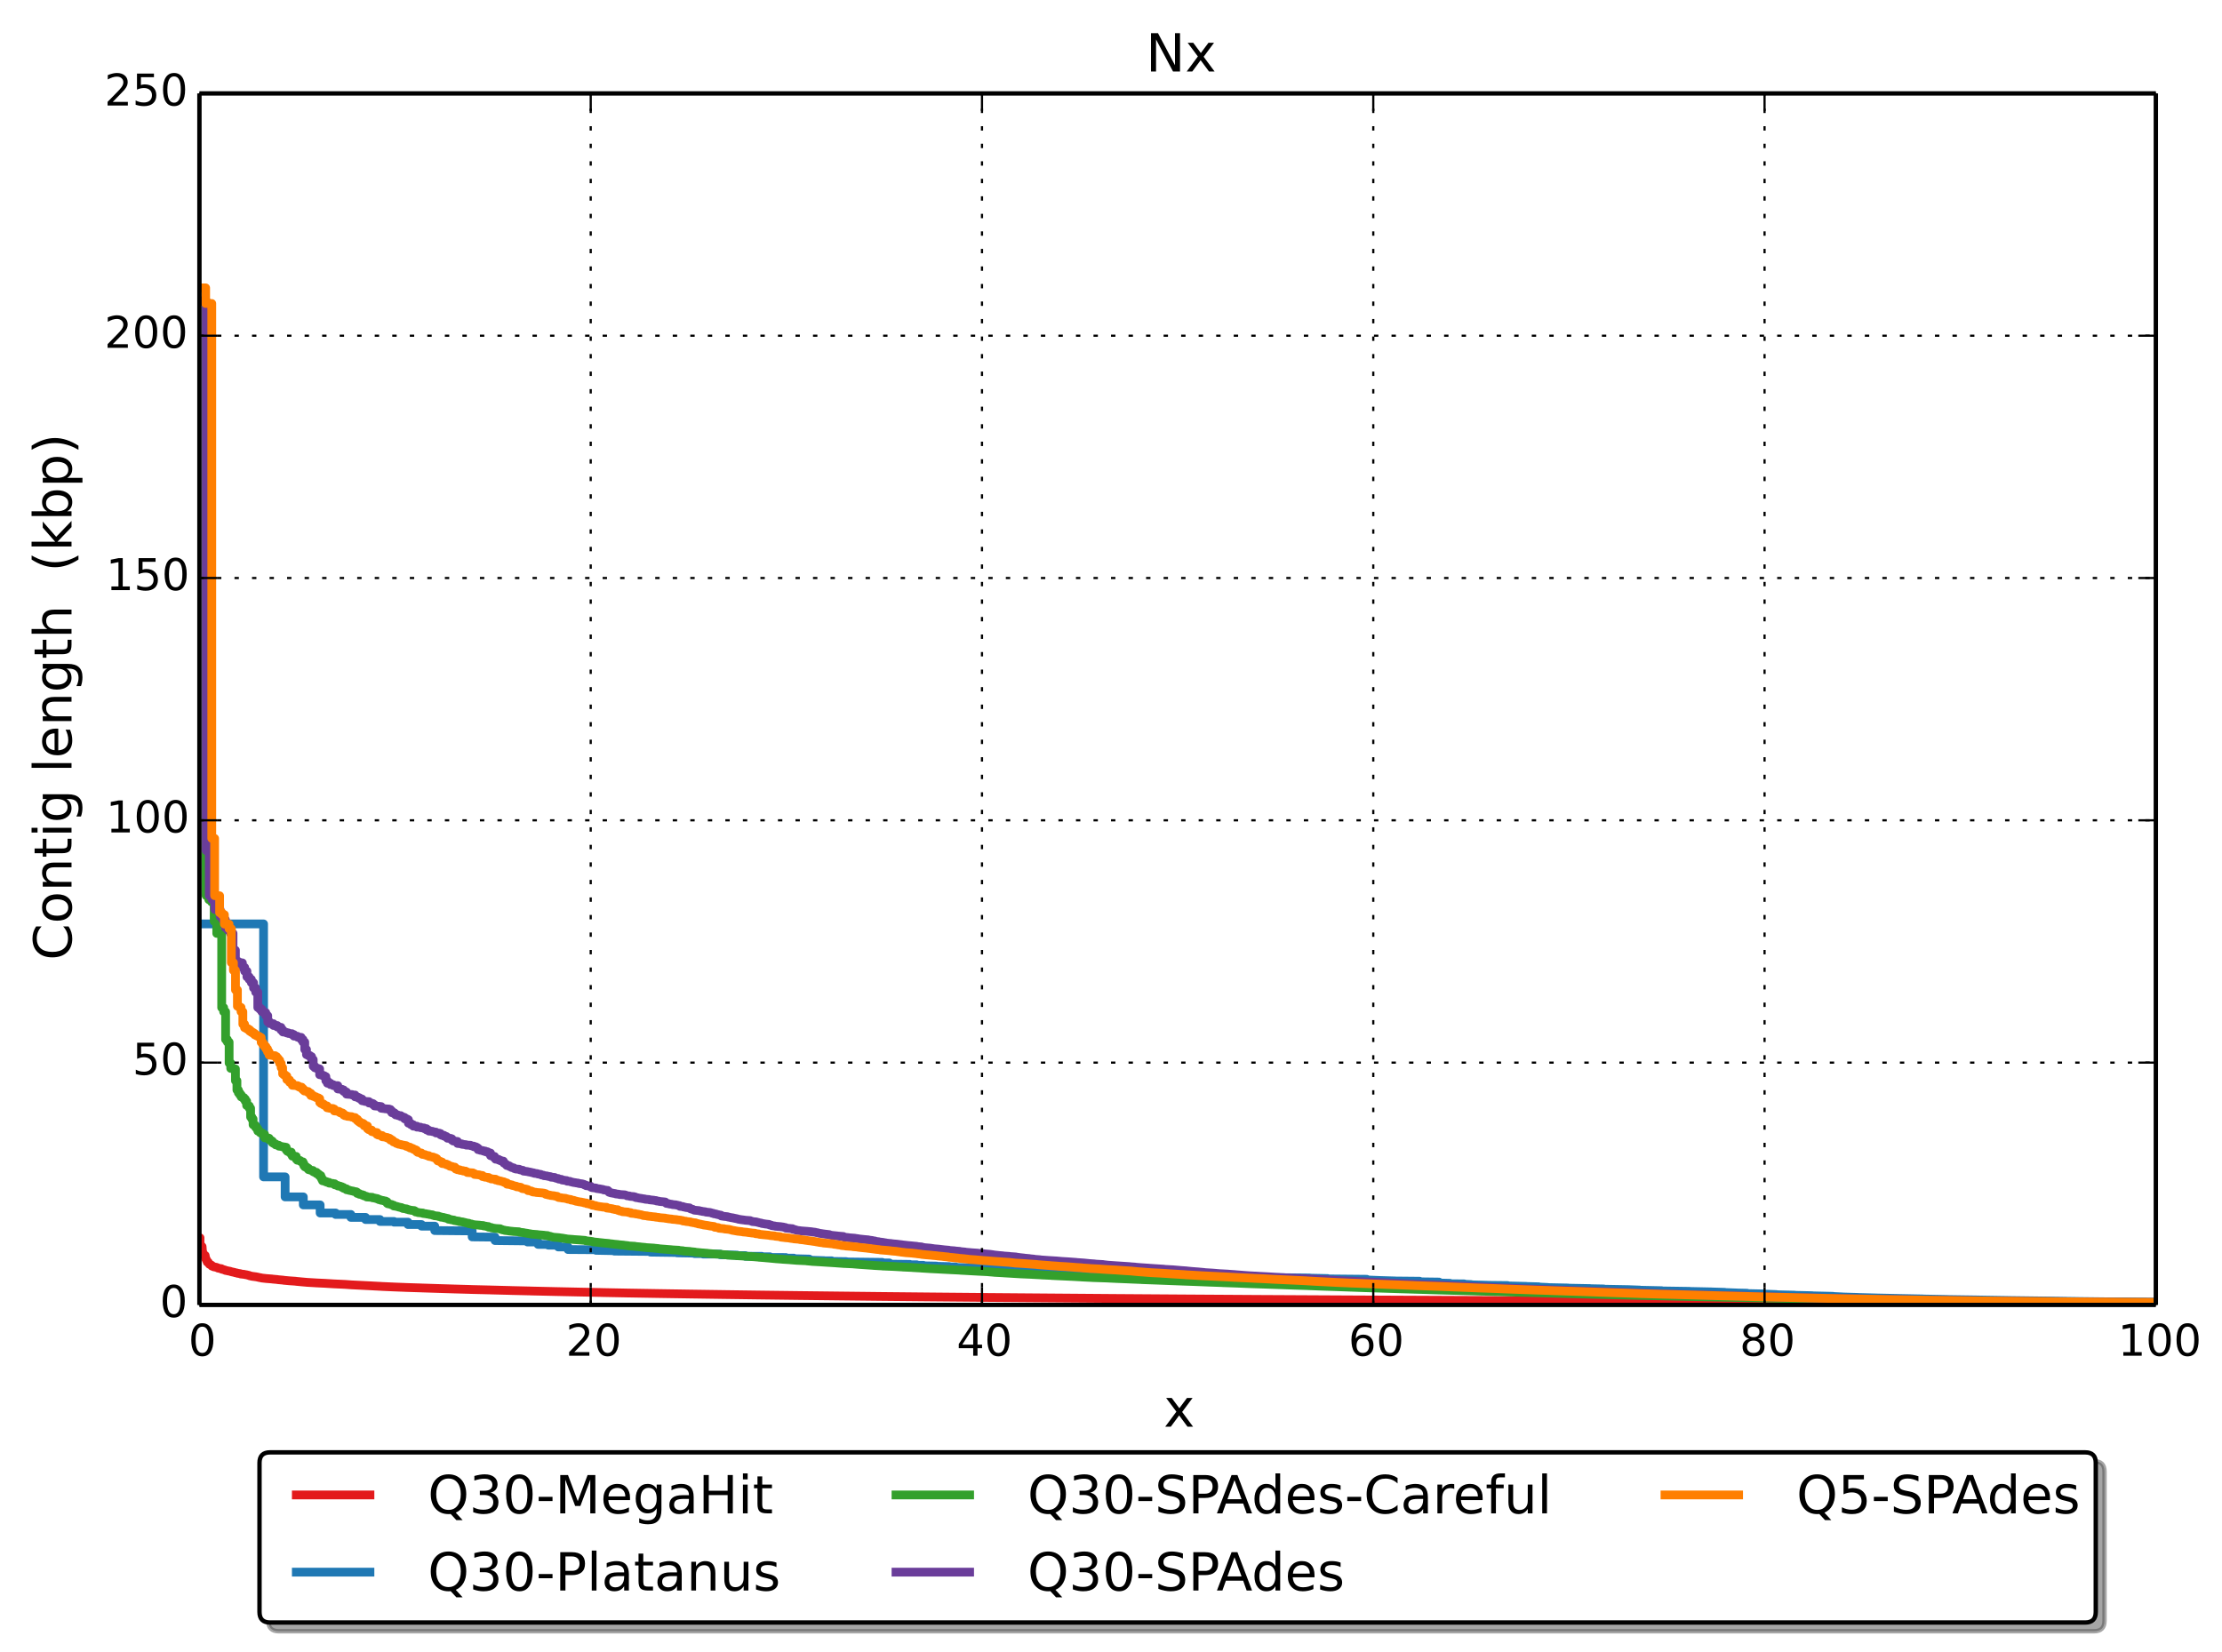 <?xml version="1.0" encoding="utf-8" standalone="no"?>
<!DOCTYPE svg PUBLIC "-//W3C//DTD SVG 1.1//EN"
  "http://www.w3.org/Graphics/SVG/1.1/DTD/svg11.dtd">
<!-- Created with matplotlib (http://matplotlib.org/) -->
<svg height="377pt" version="1.1" viewBox="0 0 507 377" width="507pt" xmlns="http://www.w3.org/2000/svg" xmlns:xlink="http://www.w3.org/1999/xlink">
 <defs>
  <style type="text/css">
*{stroke-linecap:butt;stroke-linejoin:round;}
  </style>
 </defs>
 <g id="figure_1">
  <g id="patch_1">
   <path d="
M0 377.474
L507.767 377.474
L507.767 -5.68434e-14
L0 -5.68434e-14
z
" style="fill:#ffffff;"/>
  </g>
  <g id="axes_1">
   <g id="patch_2">
    <path d="
M45.504 297.798
L491.904 297.798
L491.904 21.318
L45.504 21.318
z
" style="fill:#ffffff;"/>
   </g>
   <g id="line2d_1">
    <path clip-path="url(#p797f48e19d)" d="
M45.504 282.484
L45.639 282.484
L45.639 283.987
L45.759 283.987
L45.759 284.335
L45.877 284.335
L45.877 284.471
L46.111 284.489
L46.218 285.863
L46.323 285.863
L46.424 286.406
L46.821 286.511
L46.918 287.241
L47.01 287.241
L47.101 287.613
L47.19 287.613
L47.277 288.018
L47.533 288.056
L47.617 288.324
L47.7 288.324
L47.782 288.524
L48.024 288.607
L48.104 288.66
L48.264 288.732
L48.342 288.925
L48.651 289.017
L48.728 289.088
L49.258 289.197
L49.333 289.202
L49.632 289.311
L49.706 289.384
L50.217 289.488
L50.29 289.511
L50.507 289.525
L50.579 289.638
L51.006 289.737
L51.076 289.77
L51.355 289.842
L51.425 289.915
L51.905 290.002
L51.973 290.03
L52.514 290.123
L52.581 290.167
L52.98 290.267
L53.046 290.282
L53.569 290.392
L53.633 290.436
L54.082 290.519
L54.146 290.565
L54.837 290.667
L54.899 290.735
L55.759 290.829
L55.82 290.853
L56.424 290.958
L56.483 290.989
L56.839 291.064
L56.897 291.122
L57.36 291.228
L57.418 291.25
L58.269 291.361
L58.325 291.364
L58.885 291.473
L58.995 291.51
L59.595 291.618
L59.703 291.656
L60.663 291.765
L60.768 291.776
L62.075 291.877
L62.179 291.902
L63.304 292.003
L63.405 292.031
L64.605 292.14
L64.704 292.169
L65.874 292.277
L65.971 292.287
L67.453 292.391
L67.547 292.413
L68.715 292.524
L68.807 292.534
L70.038 292.643
L70.128 292.651
L72.001 292.762
L72.089 292.77
L74.312 292.877
L74.398 292.885
L76.184 292.994
L76.269 292.997
L78.635 293.108
L78.717 293.111
L80.256 293.221
L80.336 293.225
L82.548 293.334
L82.626 293.339
L84.824 293.45
L84.9 293.457
L86.967 293.565
L87.078 293.576
L89.56 293.686
L89.668 293.693
L92.435 293.801
L92.54 293.809
L96.05 293.919
L96.152 293.925
L99.662 294.036
L99.76 294.04
L103.357 294.151
L103.452 294.156
L107.345 294.265
L107.437 294.274
L111.987 294.383
L112.077 294.389
L116.366 294.498
L116.453 294.505
L121.131 294.614
L121.215 294.622
L126.169 294.733
L126.276 294.737
L131.538 294.848
L131.641 294.851
L137.133 294.961
L137.232 294.967
L143.011 295.078
L143.106 295.081
L149.657 295.191
L149.748 295.194
L156.884 295.304
L156.993 295.306
L164.585 295.417
L164.689 295.419
L172.74 295.53
L172.839 295.532
L181.621 295.643
L181.715 295.644
L191.201 295.754
L191.308 295.755
L201.239 295.866
L201.34 295.867
L212.64 295.978
L212.735 295.979
L225.022 296.089
L225.127 296.092
L238.957 296.202
L239.055 296.203
L253.383 296.314
L253.486 296.315
L269.707 296.426
L269.815 296.427
L287.27 296.537
L287.38 296.538
L308.799 296.649
L308.91 296.65
L332.875 296.761
L332.984 296.762
L359.878 296.872
L359.983 296.874
L390.96 296.984
L391.067 296.985
L428.52 297.096
L428.631 297.097
L473.99 297.208
L474.098 297.209
L491.904 297.245
L491.904 297.798
L491.904 297.798" style="fill:none;stroke:#e31a1c;stroke-linecap:square;stroke-width:2.0;"/>
   </g>
   <g id="line2d_2">
    <path clip-path="url(#p797f48e19d)" d="
M45.504 210.846
L60.14 210.846
L60.14 268.58
L65.058 268.58
L65.058 273.149
L69.207 273.149
L69.207 274.975
L73.048 274.975
L73.048 276.822
L76.579 276.822
L76.579 277.153
L80.054 277.153
L80.054 277.821
L83.416 277.821
L83.416 278.311
L86.697 278.311
L86.697 278.751
L89.903 278.751
L89.903 278.91
L93.082 278.91
L93.082 279.45
L96.17 279.45
L96.17 279.819
L99.196 279.819
L99.196 280.827
L107.739 280.911
L107.739 282.274
L112.955 282.331
L112.955 283.109
L120.347 283.191
L120.347 283.433
L122.765 283.433
L122.765 283.982
L125.09 283.982
L125.09 284.159
L127.386 284.159
L127.386 284.57
L129.612 284.57
L129.612 285.156
L135.985 285.202
L135.985 285.339
L140.166 285.417
L140.166 285.516
L148.411 285.588
L148.411 285.75
L154.474 285.835
L154.474 285.909
L158.464 285.982
L158.464 286.08
L160.437 286.08
L160.437 286.193
L164.343 286.198
L164.343 286.343
L168.184 286.433
L168.184 286.544
L170.078 286.544
L170.078 286.692
L173.814 286.706
L173.814 286.807
L175.664 286.807
L175.664 286.97
L179.307 286.983
L179.307 287.119
L181.105 287.119
L181.105 287.247
L184.642 287.335
L184.642 287.587
L188.061 287.698
L188.061 287.728
L189.756 287.728
L189.756 287.867
L193.091 287.915
L193.091 287.988
L201.309 288.086
L201.309 288.219
L202.921 288.219
L202.921 288.49
L207.612 288.543
L207.612 288.634
L209.154 288.634
L209.154 288.757
L210.676 288.757
L210.676 288.872
L213.671 288.932
L213.671 288.988
L216.626 289.05
L216.626 289.123
L218.086 289.123
L218.086 289.257
L222.384 289.307
L222.384 289.396
L226.62 289.419
L226.62 289.536
L232.156 289.628
L232.156 289.647
L234.887 289.723
L234.887 289.774
L237.586 289.789
L237.586 289.906
L244.189 290.012
L244.189 290.019
L249.401 290.129
L249.401 290.16
L254.51 290.235
L254.51 290.307
L257.026 290.341
L257.026 290.509
L261.92 290.543
L261.92 290.676
L270.269 290.772
L270.269 290.795
L273.79 290.861
L273.79 290.918
L278.4 291.006
L278.4 291.074
L281.773 291.144
L281.773 291.187
L286.204 291.234
L286.204 291.372
L289.421 291.472
L289.421 291.551
L298.823 291.653
L298.823 291.691
L302.907 291.777
L302.907 291.862
L311.844 291.946
L311.844 292.103
L314.699 292.213
L314.699 292.218
L318.422 292.327
L318.422 292.335
L323.922 292.388
L323.922 292.525
L328.339 292.582
L328.339 292.799
L330.846 292.868
L330.846 292.967
L334.087 292.998
L334.087 293.081
L335.663 293.151
L335.663 293.213
L339.482 293.316
L339.482 293.328
L343.975 293.377
L343.975 293.461
L348.291 293.567
L348.291 293.587
L351.096 293.66
L351.096 293.721
L353.138 293.812
L353.138 293.841
L357.75 293.936
L357.75 293.969
L362.828 294.067
L362.828 294.092
L365.919 294.153
L365.919 294.209
L371.838 294.314
L371.838 294.322
L374.151 294.406
L374.151 294.441
L379.141 294.549
L379.141 294.603
L385.485 294.698
L385.485 294.72
L390.578 294.825
L390.578 294.834
L393.534 294.923
L393.534 294.961
L396.334 295.068
L396.334 295.075
L398.601 295.126
L398.601 295.205
L402.46 295.289
L402.46 295.321
L405.314 295.429
L405.314 295.47
L409.504 295.571
L409.504 295.605
L413.498 295.696
L413.498 295.723
L418.224 295.833
L418.224 295.868
L420.442 295.974
L420.442 295.984
L423.961 296.088
L423.961 296.099
L428.119 296.208
L428.119 296.211
L433.283 296.32
L433.283 296.323
L438.788 296.433
L438.788 296.448
L444.262 296.551
L444.262 296.562
L451.615 296.671
L451.615 296.676
L458.12 296.783
L458.12 296.787
L466.463 296.898
L466.463 296.899
L474.251 297.01
L474.251 297.014
L483.958 297.125
L483.958 297.128
L491.438 297.237
L491.531 297.243
L491.904 297.245
L491.904 297.798
L491.904 297.798" style="fill:none;stroke:#1f78b4;stroke-linecap:square;stroke-width:2.0;"/>
   </g>
   <g id="line2d_3">
    <path clip-path="url(#p797f48e19d)" d="
M45.504 68.7
L47.027 68.7
L47.027 204.399
L47.648 204.399
L47.648 205.306
L48.263 205.306
L48.263 205.834
L48.874 205.834
L48.874 210.241
L49.456 210.241
L49.456 213.009
L50.583 213.019
L50.583 229.948
L51.034 229.948
L51.034 230.88
L51.478 230.88
L51.478 237.234
L51.881 237.234
L51.881 237.821
L52.28 237.821
L52.28 242.603
L52.647 242.603
L52.647 243.819
L53.364 243.906
L53.364 243.939
L53.721 243.939
L53.721 246.633
L54.062 246.633
L54.062 248.752
L54.388 248.752
L54.388 249.396
L54.709 249.396
L54.709 249.842
L55.028 249.842
L55.028 250.328
L55.343 250.328
L55.343 250.479
L55.658 250.479
L55.658 250.816
L55.97 250.816
L55.97 251.303
L56.279 251.303
L56.279 252.286
L56.884 252.385
L56.884 252.914
L57.182 252.914
L57.182 254.923
L57.467 254.923
L57.467 255.37
L57.749 255.37
L57.749 256.688
L58.022 256.688
L58.022 256.817
L58.294 256.817
L58.294 257.23
L58.564 257.23
L58.564 257.577
L58.831 257.577
L58.831 258.123
L59.095 258.123
L59.095 258.249
L59.358 258.249
L59.358 258.508
L59.88 258.586
L59.88 258.854
L60.397 258.912
L60.397 259.672
L61.409 259.759
L61.409 260.105
L61.66 260.105
L61.66 260.258
L61.91 260.258
L61.91 260.431
L62.158 260.431
L62.158 260.792
L62.404 260.792
L62.404 260.937
L62.649 260.937
L62.649 261.054
L62.893 261.054
L62.893 261.266
L63.621 261.361
L63.621 261.566
L64.342 261.649
L64.342 261.696
L65.061 261.776
L65.061 261.828
L65.3 261.828
L65.3 262.435
L65.535 262.435
L65.535 262.719
L65.768 262.719
L65.768 262.844
L66.464 262.933
L66.464 263.449
L66.692 263.449
L66.692 263.847
L67.594 263.907
L67.594 264.54
L67.815 264.54
L67.815 264.773
L68.473 264.836
L68.473 264.992
L68.691 264.992
L68.691 265.104
L69.126 265.148
L69.126 265.565
L69.34 265.565
L69.34 266.041
L69.551 266.041
L69.551 266.293
L69.969 266.323
L69.969 266.526
L70.385 266.607
L70.385 266.922
L70.795 266.984
L70.795 267.039
L71.407 267.115
L71.407 267.365
L71.609 267.365
L71.609 267.482
L72.214 267.528
L72.214 267.832
L72.612 267.855
L72.612 268.013
L72.81 268.013
L72.81 268.277
L73.202 268.281
L73.202 268.721
L73.395 268.721
L73.395 269.091
L73.586 269.091
L73.586 269.467
L74.15 269.531
L74.15 269.634
L74.524 269.667
L74.524 269.784
L75.082 269.832
L75.082 269.999
L76.005 270.085
L76.005 270.138
L76.373 270.151
L76.373 270.383
L76.918 270.492
L76.918 270.535
L77.099 270.535
L77.099 270.653
L77.64 270.703
L77.64 270.767
L77.999 270.829
L77.999 270.956
L78.356 270.984
L78.356 271.16
L78.709 271.269
L78.709 271.28
L79.061 271.301
L79.061 271.509
L79.585 271.567
L79.585 271.631
L80.106 271.73
L80.106 271.745
L80.625 271.829
L80.625 271.876
L81.313 271.983
L81.313 272.08
L81.484 272.08
L81.484 272.343
L81.991 272.396
L81.991 272.543
L82.661 272.645
L82.661 272.739
L82.994 272.757
L82.994 272.884
L83.489 272.995
L83.489 273.026
L83.654 273.026
L83.654 273.163
L84.962 273.249
L84.962 273.341
L85.611 273.435
L85.611 273.463
L86.095 273.528
L86.095 273.614
L86.416 273.665
L86.416 273.758
L86.894 273.845
L86.894 273.895
L87.528 273.989
L87.528 274.032
L88.002 274.092
L88.002 274.196
L88.315 274.251
L88.315 274.591
L88.469 274.591
L88.469 274.704
L89.082 274.807
L89.082 274.852
L89.387 274.881
L89.387 274.965
L89.841 275.052
L89.841 275.217
L90.59 275.326
L90.59 275.355
L91.036 275.465
L91.036 275.486
L91.629 275.584
L91.629 275.664
L91.922 275.712
L91.922 275.784
L92.798 275.887
L92.798 275.968
L93.232 276.041
L93.232 276.094
L93.808 276.185
L93.808 276.206
L94.524 276.267
L94.524 276.336
L94.667 276.336
L94.667 276.467
L94.809 276.467
L94.809 276.581
L95.371 276.665
L95.371 276.722
L96.49 276.824
L96.49 276.907
L97.32 277.009
L97.32 277.028
L98.009 277.13
L98.009 277.163
L98.693 277.24
L98.693 277.314
L99.1 277.399
L99.1 277.439
L100.045 277.529
L100.045 277.604
L100.581 277.701
L100.581 277.763
L101.245 277.836
L101.245 277.877
L101.774 277.982
L101.774 277.991
L102.299 278.099
L102.299 278.227
L102.947 278.33
L102.947 278.359
L103.592 278.438
L103.592 278.52
L104.23 278.625
L104.23 278.635
L104.739 278.688
L104.739 278.763
L105.622 278.865
L105.622 278.891
L106.124 278.99
L106.124 279.017
L106.622 279.114
L106.622 279.142
L106.993 279.167
L106.993 279.266
L107.608 279.334
L107.608 279.385
L108.218 279.494
L108.218 279.511
L109.431 279.599
L109.431 279.623
L110.276 279.684
L110.276 279.748
L110.993 279.847
L110.993 279.881
L111.469 279.917
L111.469 280.058
L112.176 280.147
L112.176 280.221
L112.99 280.331
L112.99 280.343
L114.148 280.419
L114.148 280.514
L114.607 280.607
L114.607 280.652
L115.175 280.757
L115.175 280.791
L116.077 280.891
L116.077 280.915
L117.084 281.02
L117.084 281.029
L118.418 281.105
L118.529 281.202
L119.519 281.312
L119.628 281.355
L120.39 281.465
L120.498 281.5
L121.146 281.599
L121.253 281.641
L122.645 281.745
L122.751 281.781
L124.133 281.892
L124.238 281.919
L124.975 281.981
L125.08 282.071
L125.601 282.153
L125.705 282.201
L126.117 282.31
L126.22 282.343
L127.55 282.451
L127.652 282.474
L128.464 282.577
L128.565 282.605
L129.269 282.716
L129.369 282.753
L130.765 282.854
L130.864 282.875
L132.444 282.98
L132.543 282.994
L133.525 283.069
L133.622 283.15
L134.591 283.26
L134.688 283.266
L135.265 283.356
L135.361 283.418
L136.504 283.527
L136.599 283.545
L137.637 283.656
L137.731 283.672
L138.947 283.775
L139.04 283.81
L139.874 283.898
L139.967 283.922
L141.069 284.025
L141.161 284.056
L142.345 284.158
L142.435 284.186
L143.336 284.285
L143.426 284.335
L144.853 284.411
L144.942 284.456
L146.09 284.561
L146.178 284.582
L147.315 284.685
L147.402 284.718
L149.218 284.829
L149.304 284.851
L150.333 284.951
L150.418 284.987
L151.861 285.098
L151.945 285.107
L153.289 285.213
L153.373 285.235
L154.872 285.318
L154.954 285.372
L155.86 285.444
L155.942 285.501
L157.488 285.604
L157.569 285.636
L158.614 285.739
L158.694 285.783
L159.886 285.891
L159.965 285.907
L161.459 286.018
L161.537 286.044
L162.86 286.155
L162.938 286.159
L164.632 286.266
L164.708 286.29
L165.928 286.386
L166.004 286.427
L167.886 286.538
L167.96 286.551
L169.82 286.658
L169.894 286.677
L171.806 286.788
L171.879 286.79
L173.045 286.89
L173.117 286.913
L174.486 287.017
L174.558 287.028
L175.767 287.132
L175.838 287.14
L176.967 287.248
L177.037 287.258
L178.431 287.359
L178.501 287.372
L180.224 287.482
L180.292 287.494
L181.654 287.605
L181.722 287.615
L183.945 287.719
L184.011 287.743
L185.142 287.844
L185.208 287.863
L187.179 287.973
L187.245 287.98
L188.933 288.09
L188.997 288.093
L190.73 288.201
L190.794 288.212
L192.251 288.315
L192.314 288.326
L194.695 288.435
L194.757 288.45
L196.115 288.558
L196.177 288.564
L197.763 288.671
L197.824 288.676
L199.331 288.779
L199.391 288.79
L201.235 288.895
L201.294 288.914
L203.935 289.024
L203.993 289.03
L205.905 289.138
L205.962 289.153
L208.189 289.253
L208.246 289.271
L210.215 289.381
L210.271 289.393
L212.047 289.503
L212.158 289.511
L214.347 289.622
L214.456 289.632
L216.612 289.743
L216.719 289.751
L219.002 289.861
L219.108 289.882
L221.092 289.99
L221.196 289.999
L223.203 290.109
L223.306 290.114
L225.434 290.221
L225.535 290.238
L226.782 290.342
L226.881 290.363
L228.89 290.471
L228.987 290.484
L230.821 290.59
L230.917 290.599
L232.721 290.706
L232.815 290.714
L235.384 290.822
L235.477 290.833
L237.59 290.943
L237.681 290.959
L239.891 291.06
L239.981 291.08
L242.328 291.19
L242.416 291.195
L244.766 291.302
L244.852 291.307
L246.778 291.414
L246.862 291.427
L249.17 291.538
L249.253 291.549
L252.545 291.658
L252.626 291.664
L254.931 291.774
L255.011 291.776
L257.751 291.887
L257.829 291.894
L260.433 292.001
L260.51 292.016
L263.595 292.127
L263.67 292.131
L266.578 292.242
L266.689 292.248
L269.537 292.355
L269.645 292.36
L272.757 292.47
L272.863 292.476
L275.661 292.587
L275.764 292.593
L278.882 292.7
L278.984 292.713
L282.226 292.824
L282.325 292.828
L284.969 292.939
L285.065 292.943
L288.446 293.054
L288.54 293.057
L291.811 293.168
L291.903 293.172
L294.913 293.282
L295.003 293.288
L298.499 293.397
L298.587 293.404
L301.469 293.515
L301.554 293.518
L304.896 293.629
L305.007 293.634
L308.097 293.744
L308.204 293.747
L311.286 293.858
L311.391 293.863
L315.002 293.973
L315.104 293.976
L318.557 294.087
L318.656 294.091
L322.318 294.202
L322.414 294.207
L326.058 294.316
L326.15 294.322
L329.945 294.433
L330.034 294.435
L334.256 294.546
L334.364 294.549
L338.271 294.66
L338.375 294.663
L342.608 294.773
L342.708 294.776
L345.962 294.885
L346.059 294.89
L350.31 295
L350.403 295.003
L354.46 295.114
L354.567 295.117
L358.461 295.228
L358.564 295.231
L362.718 295.342
L362.816 295.343
L367.007 295.454
L367.116 295.457
L371.902 295.567
L372.005 295.572
L377.166 295.683
L377.265 295.686
L381.877 295.795
L381.983 295.8
L387.493 295.91
L387.593 295.914
L392.701 296.024
L392.807 296.028
L398.563 296.138
L398.674 296.141
L404.544 296.252
L404.647 296.255
L411.308 296.366
L411.412 296.368
L418.438 296.479
L418.543 296.481
L425.715 296.592
L425.819 296.595
L433.71 296.705
L433.818 296.708
L442.696 296.818
L442.807 296.82
L453.158 296.931
L453.267 296.933
L465.215 297.044
L465.326 297.045
L478.986 297.156
L479.096 297.157
L491.904 297.245
L491.904 297.798
L491.904 297.798" style="fill:none;stroke:#33a02c;stroke-linecap:square;stroke-width:2.0;"/>
   </g>
   <g id="line2d_4">
    <path clip-path="url(#p797f48e19d)" d="
M45.504 68.699
L47.055 68.699
L47.055 194.127
L47.757 194.127
L47.757 204.395
L48.39 204.395
L48.39 205.305
L49.016 205.305
L49.016 207.553
L50.237 207.625
L50.237 209.156
L50.837 209.156
L50.837 209.89
L51.433 209.89
L51.433 211.716
L52.015 211.716
L52.015 212.274
L52.594 212.274
L52.594 213.008
L53.169 213.008
L53.169 216.851
L53.717 216.851
L53.717 219.342
L54.248 219.342
L54.248 219.623
L54.777 219.623
L54.777 219.741
L55.305 219.741
L55.305 220.77
L55.827 220.77
L55.827 221.637
L56.343 221.637
L56.343 222.925
L56.849 222.925
L56.849 223.506
L57.352 223.506
L57.352 224.264
L57.85 224.264
L57.85 225.455
L58.34 225.455
L58.34 226.42
L58.823 226.42
L58.823 229.928
L59.283 229.928
L59.283 230.316
L59.74 230.316
L59.74 230.873
L60.193 230.873
L60.193 231.089
L60.644 231.089
L60.644 231.797
L61.091 231.797
L61.091 233.216
L61.529 233.216
L61.529 233.59
L62.398 233.625
L62.398 234.024
L63.261 234.037
L63.261 234.368
L64.119 234.453
L64.119 235.058
L64.544 235.058
L64.544 235.505
L65.387 235.6
L65.387 235.72
L65.807 235.72
L65.807 235.841
L66.646 235.91
L66.646 236.109
L67.063 236.109
L67.063 236.446
L67.894 236.497
L67.894 236.7
L68.721 236.741
L68.721 237.231
L69.131 237.231
L69.131 237.817
L69.537 237.817
L69.537 239.51
L69.932 239.51
L69.932 240.687
L70.318 240.687
L70.318 240.88
L70.704 240.88
L70.704 241.126
L71.087 241.126
L71.087 241.818
L71.466 241.818
L71.466 243.329
L71.835 243.329
L71.835 243.678
L72.201 243.678
L72.201 243.817
L72.567 243.817
L72.567 243.933
L72.932 243.933
L72.932 245.257
L73.642 245.349
L73.642 245.489
L73.997 245.489
L73.997 245.69
L74.349 245.69
L74.349 246.626
L74.696 246.626
L74.696 247.197
L75.381 247.197
L75.381 247.506
L76.062 247.547
L76.062 247.744
L77.078 247.757
L77.078 248.512
L78.078 248.6
L78.078 248.736
L78.41 248.736
L78.41 249.074
L78.74 249.074
L78.74 249.206
L79.069 249.206
L79.069 249.695
L80.37 249.796
L80.37 249.894
L81.019 249.902
L81.019 250.308
L81.661 250.378
L81.661 250.511
L81.981 250.511
L81.981 250.688
L82.3 250.688
L82.3 250.816
L82.618 250.816
L82.618 251.196
L83.249 251.298
L83.249 251.352
L84.191 251.406
L84.191 251.719
L84.815 251.751
L84.815 251.858
L85.126 251.858
L85.126 252.094
L85.436 252.094
L85.436 252.382
L86.664 252.492
L86.664 252.535
L86.97 252.535
L86.97 252.914
L87.881 253.018
L87.881 253.039
L88.79 253.098
L88.79 253.196
L89.092 253.196
L89.092 253.51
L89.392 253.51
L89.392 253.92
L89.986 253.953
L89.986 254.197
L90.281 254.197
L90.281 254.435
L90.868 254.481
L90.868 254.598
L91.453 254.609
L91.453 254.822
L92.034 254.916
L92.034 255.02
L92.323 255.02
L92.323 255.337
L92.898 255.362
L92.898 255.524
L93.184 255.524
L93.184 256.316
L93.746 256.376
L93.746 256.64
L94.303 256.693
L94.303 257.001
L95.131 257.01
L95.131 257.221
L95.955 257.239
L95.955 257.349
L96.776 257.422
L96.776 257.555
L97.321 257.577
L97.321 257.852
L97.861 257.935
L97.861 258.123
L98.666 258.18
L98.666 258.236
L99.201 258.33
L99.201 258.362
L99.468 258.362
L99.468 258.551
L100.265 258.602
L100.265 258.693
L100.529 258.693
L100.529 258.975
L100.792 258.975
L100.792 259.09
L101.316 259.1
L101.316 259.282
L101.837 259.349
L101.837 259.533
L102.096 259.533
L102.096 259.758
L102.868 259.795
L102.868 259.897
L103.125 259.897
L103.125 260.211
L103.38 260.211
L103.38 260.384
L104.391 260.491
L104.391 260.94
L105.388 261.045
L105.388 261.131
L106.379 261.241
L106.379 261.324
L107.366 261.367
L107.366 261.442
L107.857 261.544
L107.857 261.563
L108.103 261.563
L108.103 261.695
L108.591 261.725
L108.591 261.849
L108.835 261.849
L108.835 262.016
L109.077 262.016
L109.077 262.359
L109.557 262.405
L109.557 262.494
L110.273 262.598
L110.273 262.679
L110.748 262.7
L110.748 262.834
L111.221 262.844
L111.221 262.968
L111.457 262.968
L111.457 263.125
L111.927 263.14
L111.927 263.741
L112.387 263.843
L112.387 263.907
L112.846 263.919
L112.846 264.287
L113.073 264.287
L113.073 264.541
L113.748 264.572
L113.748 264.718
L114.195 264.786
L114.195 264.905
L114.863 264.989
L114.972 265.433
L114.972 265.433
L115.082 265.433
L115.191 265.561
L115.191 265.561
L115.3 265.561
L115.409 265.722
L115.409 265.722
L115.517 265.722
L115.625 265.971
L115.625 265.971
L116.163 266.038
L116.27 266.221
L116.27 266.221
L116.59 266.292
L116.696 266.426
L116.696 266.426
L117.227 266.526
L117.332 266.664
L117.332 266.664
L117.648 266.766
L117.753 266.788
L118.487 266.842
L118.591 266.956
L118.591 266.956
L119.112 267.056
L119.216 267.088
L119.216 267.088
L119.32 267.088
L119.423 267.254
L119.423 267.254
L120.352 267.363
L120.455 267.403
L120.968 267.499
L121.07 267.518
L121.377 267.593
L121.48 267.634
L121.48 267.634
L121.786 267.665
L121.887 267.754
L122.598 267.832
L122.699 267.911
L122.699 267.911
L123.405 268.017
L123.506 268.129
L123.506 268.129
L124.008 268.2
L124.107 268.3
L124.107 268.3
L124.805 268.366
L124.905 268.424
L124.905 268.424
L125.6 268.523
L125.698 268.639
L125.698 268.639
L126.585 268.718
L126.683 268.815
L126.683 268.815
L126.977 268.9
L127.075 268.929
L127.368 268.952
L127.465 269.074
L127.465 269.074
L128.144 269.158
L128.241 269.284
L128.241 269.284
L128.915 269.372
L129.012 269.401
L129.3 269.419
L129.395 269.558
L129.395 269.558
L130.064 269.603
L130.159 269.68
L130.159 269.68
L130.634 269.786
L130.729 269.824
L130.729 269.824
L131.39 269.922
L131.484 269.952
L131.955 270.001
L132.049 270.07
L132.049 270.07
L132.892 270.18
L132.986 270.218
L132.986 270.218
L133.265 270.291
L133.358 270.406
L133.358 270.406
L133.636 270.434
L133.728 270.579
L133.728 270.579
L134.373 270.653
L134.464 270.695
L134.739 270.703
L134.83 270.928
L134.83 270.928
L135.103 271.037
L135.193 271.044
L136.007 271.13
L136.097 271.22
L136.905 271.329
L136.994 271.351
L137.62 271.461
L137.709 271.538
L137.709 271.538
L138.33 271.631
L138.419 271.656
L138.684 271.67
L138.772 271.821
L138.772 271.821
L138.86 271.821
L138.947 272.074
L138.947 272.074
L139.208 272.157
L139.294 272.199
L139.9 272.31
L139.986 272.331
L140.416 272.395
L140.502 272.46
L141.273 272.547
L141.358 272.602
L142.636 272.684
L142.721 272.725
L142.975 272.824
L143.059 272.888
L143.649 272.941
L143.733 273.013
L143.733 273.013
L144.655 273.087
L144.738 273.162
L144.738 273.162
L144.988 273.178
L145.071 273.293
L145.071 273.293
L145.651 273.367
L145.733 273.411
L146.474 273.515
L146.556 273.543
L147.13 273.617
L147.211 273.675
L147.211 273.675
L148.108 273.749
L148.189 273.807
L149.243 273.912
L149.324 273.948
L149.727 273.982
L149.808 274.071
L150.369 274.129
L150.449 274.182
L150.449 274.182
L151.645 274.293
L151.725 274.317
L151.804 274.317
L151.883 274.452
L151.883 274.452
L151.962 274.452
L152.041 274.621
L152.041 274.621
L152.589 274.692
L152.667 274.747
L153.368 274.848
L153.445 274.895
L153.445 274.895
L154.296 274.97
L154.373 275.008
L154.758 275.083
L154.835 275.13
L155.065 275.14
L155.141 275.3
L155.141 275.3
L155.826 275.35
L155.902 275.429
L155.902 275.429
L156.43 275.517
L156.506 275.562
L157.332 275.645
L157.407 275.783
L157.407 275.783
L157.63 275.885
L157.704 275.915
L158.073 275.985
L158.147 276.045
L158.147 276.045
L158.367 276.15
L158.44 276.177
L159.535 276.279
L159.608 276.329
L159.608 276.329
L160.116 276.412
L160.188 276.446
L160.981 276.549
L161.053 276.61
L161.053 276.61
L161.984 276.702
L162.055 276.722
L162.411 276.816
L162.482 276.871
L162.835 276.916
L162.906 276.997
L162.906 276.997
L163.398 277.052
L163.468 277.11
L163.468 277.11
L163.957 277.211
L164.026 277.24
L164.512 277.328
L164.581 277.493
L164.581 277.493
L165.336 277.602
L165.404 277.606
L166.018 277.668
L166.086 277.731
L166.086 277.731
L166.56 277.813
L166.628 277.844
L167.234 277.936
L167.301 277.956
L167.769 278.059
L167.836 278.067
L168.303 278.168
L168.369 278.21
L168.369 278.21
L168.963 278.315
L169.029 278.327
L169.884 278.437
L169.949 278.462
L171.189 278.561
L171.254 278.627
L171.254 278.627
L171.577 278.708
L171.642 278.766
L172.606 278.86
L172.67 278.897
L173.116 278.999
L173.18 279.035
L173.18 279.035
L173.75 279.139
L173.813 279.197
L173.813 279.197
L174.503 279.304
L174.565 279.324
L175.5 279.429
L175.562 279.537
L175.562 279.537
L175.994 279.599
L176.055 279.689
L176.055 279.689
L176.849 279.797
L176.91 279.84
L178.183 279.946
L178.244 279.965
L178.786 280.037
L178.846 280.079
L178.846 280.079
L179.265 280.145
L179.324 280.268
L179.324 280.268
L180.448 280.367
L180.507 280.394
L180.801 280.395
L180.86 280.514
L180.86 280.514
L181.385 280.608
L181.443 280.65
L181.733 280.721
L181.79 280.77
L181.79 280.77
L182.652 280.873
L182.71 280.895
L184.135 281.001
L184.192 281.007
L185.268 281.11
L185.325 281.135
L186.056 281.221
L186.112 281.256
L186.726 281.366
L186.836 281.428
L187.5 281.525
L187.61 281.548
L188.377 281.658
L188.486 281.663
L189.249 281.755
L189.357 281.832
L189.896 281.94
L190.004 281.946
L191.074 282.056
L191.181 282.077
L192.454 282.186
L192.559 282.334
L193.602 282.442
L193.706 282.471
L195.051 282.575
L195.154 282.605
L195.871 282.701
L195.973 282.735
L196.989 282.845
L197.09 282.858
L198.199 282.957
L198.299 283.005
L199.098 283.109
L199.198 283.149
L199.692 283.222
L199.791 283.301
L200.574 283.386
L200.671 283.433
L201.543 283.539
L201.639 283.568
L202.215 283.656
L202.311 283.695
L203.453 283.804
L203.548 283.836
L204.772 283.943
L204.865 283.962
L205.798 284.071
L205.891 284.096
L206.908 284.204
L207 284.224
L208.189 284.331
L208.28 284.346
L209.188 284.426
L209.278 284.477
L210.267 284.561
L210.356 284.612
L210.889 284.717
L210.978 284.734
L212.211 284.839
L212.298 284.85
L212.997 284.954
L213.084 284.975
L214.296 285.077
L214.382 285.094
L215.324 285.204
L215.41 285.218
L216.513 285.317
L216.597 285.366
L217.855 285.457
L217.939 285.488
L219.018 285.579
L219.1 285.626
L220.25 285.731
L220.331 285.768
L221.547 285.87
L221.627 285.883
L223.153 285.986
L223.232 286.018
L224.504 286.11
L224.583 286.143
L225.918 286.253
L225.996 286.262
L226.697 286.365
L226.774 286.387
L227.773 286.496
L227.849 286.507
L228.914 286.601
L228.99 286.628
L230.347 286.72
L230.422 286.752
L231.836 286.851
L231.946 286.889
L232.719 286.997
L232.829 287.01
L233.665 287.101
L233.773 287.129
L234.887 287.226
L234.994 287.258
L235.953 287.349
L236.059 287.39
L237.356 287.492
L237.461 287.524
L238.949 287.631
L239.052 287.639
L240.865 287.75
L240.967 287.752
L242.219 287.863
L242.319 287.869
L243.958 287.969
L244.057 287.981
L245.546 288.088
L245.644 288.109
L247.178 288.219
L247.275 288.225
L248.338 288.331
L248.434 288.347
L249.804 288.445
L249.898 288.477
L251.748 288.584
L251.841 288.618
L252.798 288.728
L252.89 288.735
L254.446 288.843
L254.537 288.851
L256.192 288.956
L256.282 288.965
L257.739 289.058
L257.828 289.08
L259.031 289.164
L259.119 289.192
L260.481 289.3
L260.567 289.304
L262.138 289.411
L262.223 289.421
L263.828 289.53
L263.912 289.534
L265.608 289.644
L265.719 289.677
L267.74 289.786
L267.848 289.8
L269.139 289.908
L269.246 289.923
L270.728 290.03
L270.833 290.051
L271.979 290.157
L272.082 290.167
L273.519 290.275
L273.621 290.287
L274.782 290.394
L274.882 290.421
L276.667 290.53
L276.766 290.538
L278.084 290.647
L278.18 290.657
L280.193 290.766
L280.288 290.78
L281.89 290.891
L281.983 290.909
L283.462 291.02
L283.553 291.033
L285.099 291.144
L285.189 291.148
L287.198 291.257
L287.309 291.265
L289.439 291.376
L289.548 291.382
L291.034 291.491
L291.141 291.495
L293.277 291.606
L293.382 291.612
L295.399 291.722
L295.502 291.726
L298.209 291.835
L298.31 291.839
L300.366 291.949
L300.465 291.953
L302.326 292.064
L302.423 292.072
L304.401 292.181
L304.496 292.191
L306.471 292.302
L306.564 292.306
L309.196 292.417
L309.306 292.422
L311.393 292.532
L311.499 292.542
L314.107 292.651
L314.211 292.658
L316.759 292.768
L316.861 292.782
L319.011 292.891
L319.111 292.898
L321.572 293.006
L321.669 293.017
L324.165 293.128
L324.276 293.132
L327.318 293.243
L327.426 293.252
L330.115 293.362
L330.22 293.369
L332.543 293.478
L332.646 293.484
L335.199 293.595
L335.299 293.6
L338.007 293.711
L338.118 293.717
L340.409 293.827
L340.517 293.832
L343.137 293.942
L343.241 293.948
L346.014 294.059
L346.115 294.065
L348.978 294.173
L349.089 294.178
L352.191 294.288
L352.298 294.293
L355.082 294.404
L355.186 294.407
L358.446 294.518
L358.557 294.522
L361.562 294.633
L361.669 294.637
L365.239 294.748
L365.342 294.752
L368.238 294.863
L368.348 294.866
L371.702 294.977
L371.807 294.978
L374.637 295.089
L374.747 295.094
L378.19 295.205
L378.295 295.209
L381.632 295.32
L381.741 295.325
L385.266 295.436
L385.37 295.44
L389.257 295.551
L389.363 295.554
L393.598 295.665
L393.706 295.669
L397.546 295.78
L397.655 295.783
L401.519 295.894
L401.629 295.898
L405.929 296.009
L406.038 296.012
L410.724 296.123
L410.831 296.125
L415.262 296.235
L415.373 296.238
L420.58 296.348
L420.688 296.353
L426.602 296.463
L426.71 296.467
L432.587 296.577
L432.695 296.581
L439.518 296.691
L439.626 296.693
L446.754 296.804
L446.865 296.806
L455.655 296.917
L455.765 296.919
L466.017 297.03
L466.126 297.032
L478.369 297.142
L478.48 297.143
L491.904 297.245
L491.904 297.798
L491.904 297.798" style="fill:none;stroke:#6a3d9a;stroke-linecap:square;stroke-width:2.0;"/>
   </g>
   <g id="line2d_5">
    <path clip-path="url(#p797f48e19d)" d="
M45.504 65.695
L46.922 65.695
L46.922 69.256
L48.319 69.256
L48.319 191.328
L48.969 191.328
L48.969 204.399
L50.111 204.425
L50.111 208.296
L50.657 208.296
L50.657 208.738
L51.202 208.738
L51.202 210.891
L52.264 210.893
L52.264 211.946
L52.788 211.946
L52.788 219.68
L53.265 219.68
L53.265 221.454
L53.732 221.454
L53.732 225.918
L54.171 225.918
L54.171 229.637
L54.587 229.637
L54.587 229.91
L55.002 229.91
L55.002 230.88
L55.411 230.88
L55.411 233.733
L55.803 233.733
L55.803 234.526
L56.189 234.526
L56.189 234.737
L56.574 234.737
L56.574 234.976
L56.958 234.976
L56.958 235.332
L57.34 235.332
L57.34 235.589
L57.72 235.589
L57.72 235.826
L58.099 235.826
L58.099 236.154
L58.475 236.154
L58.475 236.35
L58.851 236.35
L58.851 236.539
L59.225 236.539
L59.225 236.779
L59.598 236.779
L59.598 237.883
L59.964 237.883
L59.964 238.389
L60.327 238.389
L60.327 238.837
L60.687 238.837
L60.687 239.37
L61.044 239.37
L61.044 240.048
L61.397 240.048
L61.397 240.769
L62.093 240.86
L62.093 240.881
L62.788 240.926
L62.788 241.141
L63.135 241.141
L63.135 241.554
L63.478 241.554
L63.478 241.969
L63.819 241.969
L63.819 242.689
L64.156 242.689
L64.156 243.65
L64.487 243.65
L64.487 245.07
L64.809 245.07
L64.809 245.342
L65.13 245.342
L65.13 245.58
L65.449 245.58
L65.449 246.374
L66.076 246.468
L66.076 246.99
L66.387 246.99
L66.387 247.132
L66.697 247.132
L66.697 247.679
L67.92 247.762
L67.92 247.908
L68.225 247.908
L68.225 248.07
L68.833 248.107
L68.833 248.414
L69.134 248.414
L69.134 248.717
L69.434 248.717
L69.434 248.973
L70.03 249.049
L70.03 249.098
L70.328 249.098
L70.328 249.349
L70.624 249.349
L70.624 249.503
L70.919 249.503
L70.919 250.011
L71.503 250.022
L71.503 250.208
L72.084 250.303
L72.084 250.466
L72.662 250.545
L72.662 250.722
L72.949 250.722
L72.949 251.594
L73.232 251.594
L73.232 251.837
L73.793 251.918
L73.793 252.142
L74.072 252.142
L74.072 252.278
L74.627 252.384
L74.627 252.8
L75.177 252.902
L75.177 252.914
L75.999 252.979
L75.999 253.096
L76.272 253.096
L76.272 253.524
L77.083 253.586
L77.083 253.639
L77.353 253.639
L77.353 253.785
L77.621 253.785
L77.621 253.955
L78.157 253.998
L78.157 254.197
L78.423 254.197
L78.423 254.466
L78.688 254.466
L78.688 254.608
L79.216 254.664
L79.216 254.748
L80.267 254.841
L80.267 254.942
L81.051 255.045
L81.051 255.313
L81.311 255.313
L81.311 255.445
L81.57 255.445
L81.57 255.774
L81.826 255.774
L81.826 255.979
L82.082 255.979
L82.082 256.168
L82.336 256.168
L82.336 256.329
L82.843 256.357
L82.843 256.54
L83.095 256.54
L83.095 256.926
L83.844 256.965
L83.844 257.592
L84.09 257.592
L84.09 257.782
L84.578 257.874
L84.578 257.903
L84.822 257.903
L84.822 258.234
L85.305 258.329
L85.305 258.377
L86.026 258.463
L86.026 258.903
L86.264 258.903
L86.264 259.019
L86.738 259.033
L86.738 259.135
L87.21 259.148
L87.21 259.422
L87.913 259.497
L87.913 259.533
L88.38 259.584
L88.38 259.709
L88.845 259.749
L88.845 259.891
L89.077 259.891
L89.077 260.175
L89.537 260.188
L89.537 260.386
L89.765 260.386
L89.765 260.603
L90.219 260.699
L90.219 260.783
L90.445 260.783
L90.445 260.936
L90.895 261.042
L90.895 261.105
L91.567 261.212
L91.567 261.263
L92.235 261.372
L92.235 261.378
L92.68 261.447
L92.68 261.593
L93.122 261.681
L93.122 261.747
L93.562 261.81
L93.562 261.977
L93.999 262.019
L93.999 262.105
L94.218 262.105
L94.218 262.221
L94.435 262.221
L94.435 262.339
L94.868 262.393
L94.868 262.518
L95.083 262.518
L95.083 262.803
L95.297 262.803
L95.297 262.973
L95.935 263.08
L95.935 263.126
L96.147 263.126
L96.147 263.317
L96.357 263.317
L96.357 263.439
L96.987 263.495
L96.987 263.568
L97.404 263.655
L97.404 263.711
L97.821 263.728
L97.821 263.883
L98.441 263.991
L98.441 264.014
L98.854 264.055
L98.854 264.152
L99.265 264.214
L99.265 264.289
L99.469 264.289
L99.469 264.414
L99.673 264.414
L99.673 264.675
L99.876 264.675
L99.876 264.929
L100.477 265.029
L100.477 265.171
L100.876 265.193
L100.876 265.521
L101.663 265.626
L101.663 265.657
L101.86 265.657
L101.86 265.793
L102.25 265.823
L102.25 265.928
L102.639 266.038
L102.639 266.143
L103.219 266.22
L103.219 266.292
L103.795 266.36
L103.795 266.591
L103.986 266.591
L103.986 266.79
L104.365 266.821
L104.365 266.939
L104.93 266.977
L104.93 267.077
L105.68 267.16
L105.68 267.237
L106.24 267.264
L106.24 267.368
L106.612 267.446
L106.612 267.574
L107.902 267.667
L107.902 267.756
L108.269 267.833
L108.269 268.018
L109.358 268.115
L109.358 268.148
L109.901 268.247
L109.901 268.262
L110.081 268.262
L110.081 268.498
L110.618 268.575
L110.618 268.639
L111.507 268.718
L111.507 268.852
L112.036 268.962
L112.036 269.038
L113.089 269.111
L113.089 269.284
L113.611 269.343
L113.611 269.429
L114.303 269.533
L114.303 269.574
L114.819 269.68
L114.819 269.711
L114.991 269.711
L114.991 269.823
L115.332 269.861
L115.332 269.954
L115.672 269.965
L115.672 270.241
L116.513 270.34
L116.513 270.4
L116.848 270.427
L116.848 270.514
L117.347 270.612
L117.347 270.633
L117.844 270.72
L117.844 270.828
L118.666 270.929
L118.666 270.956
L118.83 270.956
L118.83 271.068
L119.156 271.142
L119.156 271.245
L119.966 271.354
L119.966 271.366
L120.289 271.435
L120.289 271.488
L120.449 271.488
L120.449 271.702
L121.245 271.795
L121.245 271.893
L121.561 271.922
L121.561 272.015
L122.348 272.101
L122.348 272.133
L123.757 272.24
L123.757 272.25
L124.225 272.311
L124.225 272.376
L124.535 272.406
L124.535 272.56
L124.997 272.64
L124.997 272.672
L125.61 272.772
L125.61 272.809
L126.525 272.902
L126.525 272.94
L127.132 273.013
L127.132 273.132
L127.433 273.194
L127.433 273.272
L128.181 273.366
L128.181 273.392
L129.074 273.478
L129.074 273.518
L129.518 273.611
L129.518 273.651
L130.254 273.748
L130.254 273.846
L130.984 273.947
L130.984 273.989
L131.42 274.093
L131.42 274.13
L131.997 274.224
L131.997 274.245
L132.715 274.339
L132.715 274.357
L133.287 274.459
L133.287 274.506
L133.856 274.546
L133.856 274.667
L134.56 274.776
L134.56 274.828
L135.121 274.906
L135.121 275.037
L135.953 275.144
L135.953 275.217
L136.641 275.326
L136.641 275.336
L137.463 275.442
L137.463 275.463
L138.417 275.518
L138.417 275.681
L139.361 275.791
L139.361 275.793
L139.763 275.86
L139.763 275.909
L140.297 275.988
L140.297 276.026
L140.962 276.072
L140.962 276.201
L141.357 276.301
L141.357 276.337
L142.01 276.447
L142.01 276.522
L143.308 276.612
L143.308 276.682
L143.952 276.751
L143.952 276.879
L144.972 276.964
L144.972 277.006
L145.732 277.106
L145.732 277.138
L146.362 277.239
L146.362 277.253
L146.738 277.353
L146.738 277.384
L147.733 277.487
L147.733 277.529
L148.722 277.629
L148.722 277.647
L149.582 277.721
L149.582 277.761
L150.437 277.847
L150.437 277.884
L151.772 277.99
L151.772 278.018
L152.495 278.118
L152.495 278.134
L153.334 278.212
L153.334 278.249
L154.407 278.336
L154.407 278.364
L155.355 278.466
L155.355 278.492
L155.826 278.564
L155.826 278.639
L156.527 278.702
L156.527 278.751
L157.571 278.858
L157.571 278.915
L158.147 279.001
L158.147 279.026
L158.72 279.07
L158.72 279.143
L159.288 279.246
L159.288 279.296
L159.964 279.402
L159.964 279.416
L160.525 279.523
L160.525 279.548
L161.304 279.65
L161.415 279.665
L161.967 279.775
L162.077 279.794
L162.954 279.901
L163.063 280.069
L163.927 280.156
L164.034 280.294
L165.207 280.403
L165.313 280.462
L166.37 280.56
L166.475 280.598
L166.895 280.696
L166.999 280.748
L167.622 280.847
L167.725 280.873
L168.344 280.982
L168.446 280.99
L169.368 281.089
L169.47 281.134
L170.485 281.221
L170.586 281.257
L171.393 281.355
L171.493 281.379
L172.294 281.445
L172.394 281.532
L173.187 281.61
L173.286 281.685
L174.366 281.794
L174.464 281.801
L175.536 281.906
L175.633 281.954
L176.79 282.059
L176.885 282.118
L178.03 282.229
L178.125 282.322
L179.068 282.431
L179.162 282.45
L180.098 282.526
L180.191 282.572
L181.026 282.679
L181.118 282.717
L182.403 282.818
L182.494 282.874
L183.494 282.974
L183.585 283.009
L184.306 283.109
L184.395 283.127
L185.199 283.219
L185.288 283.245
L186.086 283.354
L186.174 283.386
L186.788 283.484
L186.876 283.511
L187.745 283.621
L187.831 283.663
L189.12 283.772
L189.206 283.792
L190.145 283.883
L190.23 283.937
L190.991 284.025
L191.075 284.063
L191.911 284.169
L191.994 284.228
L192.819 284.307
L192.902 284.347
L194.457 284.455
L194.539 284.492
L195.674 284.586
L195.754 284.62
L196.637 284.726
L196.716 284.733
L197.828 284.842
L197.907 284.857
L198.773 284.962
L198.851 284.974
L199.709 285.082
L199.787 285.1
L200.714 285.197
L200.791 285.237
L202.166 285.348
L202.242 285.35
L203.302 285.46
L203.377 285.483
L204.577 285.582
L204.651 285.608
L205.467 285.714
L205.54 285.738
L206.494 285.846
L206.567 285.865
L208.093 285.974
L208.165 285.988
L209.17 286.097
L209.242 286.12
L210.166 286.218
L210.236 286.253
L211.29 286.363
L211.36 286.367
L212.543 286.465
L212.612 286.481
L213.851 286.591
L213.919 286.618
L215.144 286.727
L215.212 286.748
L216.353 286.856
L216.42 286.9
L217.679 287.011
L217.745 287.03
L218.727 287.13
L218.792 287.156
L220.022 287.26
L220.087 287.272
L220.983 287.37
L221.047 287.396
L222.69 287.506
L222.752 287.52
L224.002 287.628
L224.064 287.639
L225.669 287.75
L225.731 287.761
L227.073 287.87
L227.133 287.874
L228.701 287.979
L228.761 287.991
L230.37 288.094
L230.429 288.11
L231.43 288.215
L231.489 288.234
L233.346 288.343
L233.404 288.349
L234.955 288.459
L235.012 288.465
L236.6 288.571
L236.656 288.596
L237.998 288.706
L238.109 288.713
L239.6 288.82
L239.709 288.842
L241.393 288.952
L241.501 288.973
L243.379 289.079
L243.486 289.091
L245.072 289.202
L245.177 289.223
L246.895 289.333
L246.998 289.36
L248.536 289.464
L248.638 289.488
L250.907 289.597
L251.007 289.615
L252.695 289.724
L252.794 289.732
L254.849 289.841
L254.946 289.854
L256.537 289.964
L256.633 289.97
L258.294 290.075
L258.388 290.095
L259.463 290.194
L259.556 290.208
L261.076 290.314
L261.167 290.327
L262.662 290.437
L262.751 290.445
L264.937 290.553
L265.025 290.563
L266.736 290.67
L266.823 290.682
L268.633 290.792
L268.719 290.798
L270.42 290.899
L270.504 290.917
L272.504 291.028
L272.587 291.037
L274.471 291.147
L274.552 291.15
L276.807 291.261
L276.886 291.265
L279.221 291.376
L279.3 291.382
L281.439 291.49
L281.516 291.5
L283.806 291.609
L283.882 291.613
L286.054 291.718
L286.128 291.728
L288.699 291.838
L288.808 291.848
L290.825 291.958
L290.932 291.963
L293.337 292.072
L293.441 292.079
L295.829 292.187
L295.932 292.193
L298.172 292.302
L298.272 292.318
L300.262 292.428
L300.361 292.436
L302.628 292.546
L302.725 292.552
L304.882 292.662
L304.977 292.668
L307.492 292.774
L307.584 292.785
L310.674 292.896
L310.764 292.9
L313.488 293.011
L313.576 293.015
L316.349 293.125
L316.434 293.131
L319.565 293.242
L319.648 293.247
L322.505 293.356
L322.613 293.369
L325.687 293.48
L325.792 293.484
L328.989 293.595
L329.092 293.6
L331.8 293.711
L331.9 293.715
L334.728 293.825
L334.825 293.829
L337.551 293.94
L337.645 293.942
L340.891 294.052
L340.983 294.055
L343.689 294.165
L343.8 294.171
L346.877 294.281
L346.985 294.285
L350.129 294.395
L350.233 294.401
L353.54 294.51
L353.64 294.518
L357.009 294.629
L357.106 294.634
L360.66 294.745
L360.753 294.749
L363.976 294.86
L364.084 294.867
L367.371 294.978
L367.474 294.984
L370.878 295.094
L370.977 295.097
L374.272 295.207
L374.383 295.215
L378.21 295.325
L378.315 295.33
L382.739 295.44
L382.84 295.446
L386.939 295.556
L387.049 295.56
L390.995 295.67
L391.099 295.674
L395.486 295.784
L395.597 295.79
L399.956 295.9
L400.06 295.904
L404.603 296.014
L404.712 296.019
L409.821 296.129
L409.923 296.135
L414.414 296.245
L414.519 296.248
L419.675 296.358
L419.78 296.36
L425.599 296.471
L425.704 296.472
L431.746 296.583
L431.849 296.585
L438.774 296.696
L438.882 296.698
L446.326 296.808
L446.435 296.811
L455.754 296.921
L455.861 296.923
L466.104 297.034
L466.212 297.036
L478.752 297.147
L478.859 297.148
L491.904 297.245
L491.904 297.798
L491.904 297.798" style="fill:none;stroke:#ff7f00;stroke-linecap:square;stroke-width:2.0;"/>
   </g>
   <g id="matplotlib.axis_1">
    <g id="xtick_1">
     <g id="line2d_6">
      <path clip-path="url(#p797f48e19d)" d="
M45.504 297.798
L45.504 21.318" style="fill:none;stroke:#000000;stroke-dasharray:1,3;stroke-dashoffset:0.0;stroke-width:0.5;"/>
     </g>
     <g id="line2d_7">
      <defs>
       <path d="
M0 0
L0 -4" id="m93b0483c22" style="stroke:#000000;stroke-width:0.5;"/>
      </defs>
      <g>
       <use style="stroke:#000000;stroke-width:0.5;" x="45.504" xlink:href="#m93b0483c22" y="297.798"/>
      </g>
     </g>
     <g id="line2d_8">
      <defs>
       <path d="
M0 0
L0 4" id="m741efc42ff" style="stroke:#000000;stroke-width:0.5;"/>
      </defs>
      <g>
       <use style="stroke:#000000;stroke-width:0.5;" x="45.504" xlink:href="#m741efc42ff" y="21.318"/>
      </g>
     </g>
     <g id="text_1">
      <!-- 0 -->
      <defs>
       <path d="
M31.781 66.406
Q24.172 66.406 20.328 58.906
Q16.5 51.422 16.5 36.375
Q16.5 21.391 20.328 13.891
Q24.172 6.391 31.781 6.391
Q39.453 6.391 43.281 13.891
Q47.125 21.391 47.125 36.375
Q47.125 51.422 43.281 58.906
Q39.453 66.406 31.781 66.406
M31.781 74.219
Q44.047 74.219 50.516 64.516
Q56.984 54.828 56.984 36.375
Q56.984 17.969 50.516 8.266
Q44.047 -1.422 31.781 -1.422
Q19.531 -1.422 13.062 8.266
Q6.594 17.969 6.594 36.375
Q6.594 54.828 13.062 64.516
Q19.531 74.219 31.781 74.219" id="DejaVuSans-30"/>
      </defs>
      <g transform="translate(42.985 309.397)scale(0.1 -0.1)">
       <use xlink:href="#DejaVuSans-30"/>
      </g>
     </g>
    </g>
    <g id="xtick_2">
     <g id="line2d_9">
      <path clip-path="url(#p797f48e19d)" d="
M134.784 297.798
L134.784 21.318" style="fill:none;stroke:#000000;stroke-dasharray:1,3;stroke-dashoffset:0.0;stroke-width:0.5;"/>
     </g>
     <g id="line2d_10">
      <g>
       <use style="stroke:#000000;stroke-width:0.5;" x="134.784" xlink:href="#m93b0483c22" y="297.798"/>
      </g>
     </g>
     <g id="line2d_11">
      <g>
       <use style="stroke:#000000;stroke-width:0.5;" x="134.784" xlink:href="#m741efc42ff" y="21.318"/>
      </g>
     </g>
     <g id="text_2">
      <!-- 20 -->
      <defs>
       <path d="
M19.188 8.297
L53.609 8.297
L53.609 0
L7.328 0
L7.328 8.297
Q12.938 14.109 22.625 23.891
Q32.328 33.688 34.812 36.531
Q39.547 41.844 41.422 45.531
Q43.312 49.219 43.312 52.781
Q43.312 58.594 39.234 62.25
Q35.156 65.922 28.609 65.922
Q23.969 65.922 18.812 64.312
Q13.672 62.703 7.812 59.422
L7.812 69.391
Q13.766 71.781 18.938 73
Q24.125 74.219 28.422 74.219
Q39.75 74.219 46.484 68.547
Q53.219 62.891 53.219 53.422
Q53.219 48.922 51.531 44.891
Q49.859 40.875 45.406 35.406
Q44.188 33.984 37.641 27.219
Q31.109 20.453 19.188 8.297" id="DejaVuSans-32"/>
      </defs>
      <g transform="translate(129.12 309.397)scale(0.1 -0.1)">
       <use xlink:href="#DejaVuSans-32"/>
       <use x="63.623" xlink:href="#DejaVuSans-30"/>
      </g>
     </g>
    </g>
    <g id="xtick_3">
     <g id="line2d_12">
      <path clip-path="url(#p797f48e19d)" d="
M224.064 297.798
L224.064 21.318" style="fill:none;stroke:#000000;stroke-dasharray:1,3;stroke-dashoffset:0.0;stroke-width:0.5;"/>
     </g>
     <g id="line2d_13">
      <g>
       <use style="stroke:#000000;stroke-width:0.5;" x="224.064" xlink:href="#m93b0483c22" y="297.798"/>
      </g>
     </g>
     <g id="line2d_14">
      <g>
       <use style="stroke:#000000;stroke-width:0.5;" x="224.064" xlink:href="#m741efc42ff" y="21.318"/>
      </g>
     </g>
     <g id="text_3">
      <!-- 40 -->
      <defs>
       <path d="
M37.797 64.312
L12.891 25.391
L37.797 25.391
z

M35.203 72.906
L47.609 72.906
L47.609 25.391
L58.016 25.391
L58.016 17.188
L47.609 17.188
L47.609 0
L37.797 0
L37.797 17.188
L4.891 17.188
L4.891 26.703
z
" id="DejaVuSans-34"/>
      </defs>
      <g transform="translate(218.278 309.397)scale(0.1 -0.1)">
       <use xlink:href="#DejaVuSans-34"/>
       <use x="63.623" xlink:href="#DejaVuSans-30"/>
      </g>
     </g>
    </g>
    <g id="xtick_4">
     <g id="line2d_15">
      <path clip-path="url(#p797f48e19d)" d="
M313.344 297.798
L313.344 21.318" style="fill:none;stroke:#000000;stroke-dasharray:1,3;stroke-dashoffset:0.0;stroke-width:0.5;"/>
     </g>
     <g id="line2d_16">
      <g>
       <use style="stroke:#000000;stroke-width:0.5;" x="313.344" xlink:href="#m93b0483c22" y="297.798"/>
      </g>
     </g>
     <g id="line2d_17">
      <g>
       <use style="stroke:#000000;stroke-width:0.5;" x="313.344" xlink:href="#m741efc42ff" y="21.318"/>
      </g>
     </g>
     <g id="text_4">
      <!-- 60 -->
      <defs>
       <path d="
M33.016 40.375
Q26.375 40.375 22.484 35.828
Q18.609 31.297 18.609 23.391
Q18.609 15.531 22.484 10.953
Q26.375 6.391 33.016 6.391
Q39.656 6.391 43.531 10.953
Q47.406 15.531 47.406 23.391
Q47.406 31.297 43.531 35.828
Q39.656 40.375 33.016 40.375
M52.594 71.297
L52.594 62.312
Q48.875 64.062 45.094 64.984
Q41.312 65.922 37.594 65.922
Q27.828 65.922 22.672 59.328
Q17.531 52.734 16.797 39.406
Q19.672 43.656 24.016 45.922
Q28.375 48.188 33.594 48.188
Q44.578 48.188 50.953 41.516
Q57.328 34.859 57.328 23.391
Q57.328 12.156 50.688 5.359
Q44.047 -1.422 33.016 -1.422
Q20.359 -1.422 13.672 8.266
Q6.984 17.969 6.984 36.375
Q6.984 53.656 15.188 63.938
Q23.391 74.219 37.203 74.219
Q40.922 74.219 44.703 73.484
Q48.484 72.75 52.594 71.297" id="DejaVuSans-36"/>
      </defs>
      <g transform="translate(307.663 309.397)scale(0.1 -0.1)">
       <use xlink:href="#DejaVuSans-36"/>
       <use x="63.623" xlink:href="#DejaVuSans-30"/>
      </g>
     </g>
    </g>
    <g id="xtick_5">
     <g id="line2d_18">
      <path clip-path="url(#p797f48e19d)" d="
M402.624 297.798
L402.624 21.318" style="fill:none;stroke:#000000;stroke-dasharray:1,3;stroke-dashoffset:0.0;stroke-width:0.5;"/>
     </g>
     <g id="line2d_19">
      <g>
       <use style="stroke:#000000;stroke-width:0.5;" x="402.624" xlink:href="#m93b0483c22" y="297.798"/>
      </g>
     </g>
     <g id="line2d_20">
      <g>
       <use style="stroke:#000000;stroke-width:0.5;" x="402.624" xlink:href="#m741efc42ff" y="21.318"/>
      </g>
     </g>
     <g id="text_5">
      <!-- 80 -->
      <defs>
       <path d="
M31.781 34.625
Q24.75 34.625 20.719 30.859
Q16.703 27.094 16.703 20.516
Q16.703 13.922 20.719 10.156
Q24.75 6.391 31.781 6.391
Q38.812 6.391 42.859 10.172
Q46.922 13.969 46.922 20.516
Q46.922 27.094 42.891 30.859
Q38.875 34.625 31.781 34.625
M21.922 38.812
Q15.578 40.375 12.031 44.719
Q8.5 49.078 8.5 55.328
Q8.5 64.062 14.719 69.141
Q20.953 74.219 31.781 74.219
Q42.672 74.219 48.875 69.141
Q55.078 64.062 55.078 55.328
Q55.078 49.078 51.531 44.719
Q48 40.375 41.703 38.812
Q48.828 37.156 52.797 32.312
Q56.781 27.484 56.781 20.516
Q56.781 9.906 50.312 4.234
Q43.844 -1.422 31.781 -1.422
Q19.734 -1.422 13.25 4.234
Q6.781 9.906 6.781 20.516
Q6.781 27.484 10.781 32.312
Q14.797 37.156 21.922 38.812
M18.312 54.391
Q18.312 48.734 21.844 45.562
Q25.391 42.391 31.781 42.391
Q38.141 42.391 41.719 45.562
Q45.312 48.734 45.312 54.391
Q45.312 60.062 41.719 63.234
Q38.141 66.406 31.781 66.406
Q25.391 66.406 21.844 63.234
Q18.312 60.062 18.312 54.391" id="DejaVuSans-38"/>
      </defs>
      <g transform="translate(396.933 309.397)scale(0.1 -0.1)">
       <use xlink:href="#DejaVuSans-38"/>
       <use x="63.623" xlink:href="#DejaVuSans-30"/>
      </g>
     </g>
    </g>
    <g id="xtick_6">
     <g id="line2d_21">
      <path clip-path="url(#p797f48e19d)" d="
M491.904 297.798
L491.904 21.318" style="fill:none;stroke:#000000;stroke-dasharray:1,3;stroke-dashoffset:0.0;stroke-width:0.5;"/>
     </g>
     <g id="line2d_22">
      <g>
       <use style="stroke:#000000;stroke-width:0.5;" x="491.904" xlink:href="#m93b0483c22" y="297.798"/>
      </g>
     </g>
     <g id="line2d_23">
      <g>
       <use style="stroke:#000000;stroke-width:0.5;" x="491.904" xlink:href="#m741efc42ff" y="21.318"/>
      </g>
     </g>
     <g id="text_6">
      <!-- 100 -->
      <defs>
       <path d="
M12.406 8.297
L28.516 8.297
L28.516 63.922
L10.984 60.406
L10.984 69.391
L28.422 72.906
L38.281 72.906
L38.281 8.297
L54.391 8.297
L54.391 0
L12.406 0
z
" id="DejaVuSans-31"/>
      </defs>
      <g transform="translate(483.242 309.397)scale(0.1 -0.1)">
       <use xlink:href="#DejaVuSans-31"/>
       <use x="63.623" xlink:href="#DejaVuSans-30"/>
       <use x="127.246" xlink:href="#DejaVuSans-30"/>
      </g>
     </g>
    </g>
    <g id="text_7">
     <!-- x -->
     <defs>
      <path d="
M54.891 54.688
L35.109 28.078
L55.906 0
L45.312 0
L29.391 21.484
L13.484 0
L2.875 0
L24.125 28.609
L4.688 54.688
L15.281 54.688
L29.781 35.203
L44.281 54.688
z
" id="DejaVuSans-78"/>
     </defs>
     <g transform="translate(265.522 325.594)scale(0.12 -0.12)">
      <use xlink:href="#DejaVuSans-78"/>
     </g>
    </g>
   </g>
   <g id="matplotlib.axis_2">
    <g id="ytick_1">
     <g id="line2d_24">
      <path clip-path="url(#p797f48e19d)" d="
M45.504 297.798
L491.904 297.798" style="fill:none;stroke:#000000;stroke-dasharray:1,3;stroke-dashoffset:0.0;stroke-width:0.5;"/>
     </g>
     <g id="line2d_25">
      <defs>
       <path d="
M0 0
L4 0" id="m728421d6d4" style="stroke:#000000;stroke-width:0.5;"/>
      </defs>
      <g>
       <use style="stroke:#000000;stroke-width:0.5;" x="45.504" xlink:href="#m728421d6d4" y="297.798"/>
      </g>
     </g>
     <g id="line2d_26">
      <defs>
       <path d="
M0 0
L-4 0" id="mcb0005524f" style="stroke:#000000;stroke-width:0.5;"/>
      </defs>
      <g>
       <use style="stroke:#000000;stroke-width:0.5;" x="491.904" xlink:href="#mcb0005524f" y="297.798"/>
      </g>
     </g>
     <g id="text_8">
      <!-- 0 -->
      <g transform="translate(36.465 300.558)scale(0.1 -0.1)">
       <use xlink:href="#DejaVuSans-30"/>
      </g>
     </g>
    </g>
    <g id="ytick_2">
     <g id="line2d_27">
      <path clip-path="url(#p797f48e19d)" d="
M45.504 242.502
L491.904 242.502" style="fill:none;stroke:#000000;stroke-dasharray:1,3;stroke-dashoffset:0.0;stroke-width:0.5;"/>
     </g>
     <g id="line2d_28">
      <g>
       <use style="stroke:#000000;stroke-width:0.5;" x="45.504" xlink:href="#m728421d6d4" y="242.502"/>
      </g>
     </g>
     <g id="line2d_29">
      <g>
       <use style="stroke:#000000;stroke-width:0.5;" x="491.904" xlink:href="#mcb0005524f" y="242.502"/>
      </g>
     </g>
     <g id="text_9">
      <!-- 50 -->
      <defs>
       <path d="
M10.797 72.906
L49.516 72.906
L49.516 64.594
L19.828 64.594
L19.828 46.734
Q21.969 47.469 24.109 47.828
Q26.266 48.188 28.422 48.188
Q40.625 48.188 47.75 41.5
Q54.891 34.812 54.891 23.391
Q54.891 11.625 47.562 5.094
Q40.234 -1.422 26.906 -1.422
Q22.312 -1.422 17.547 -0.641
Q12.797 0.141 7.719 1.703
L7.719 11.625
Q12.109 9.234 16.797 8.062
Q21.484 6.891 26.703 6.891
Q35.156 6.891 40.078 11.328
Q45.016 15.766 45.016 23.391
Q45.016 31 40.078 35.438
Q35.156 39.891 26.703 39.891
Q22.75 39.891 18.812 39.016
Q14.891 38.141 10.797 36.281
z
" id="DejaVuSans-35"/>
      </defs>
      <g transform="translate(30.215 245.262)scale(0.1 -0.1)">
       <use xlink:href="#DejaVuSans-35"/>
       <use x="63.623" xlink:href="#DejaVuSans-30"/>
      </g>
     </g>
    </g>
    <g id="ytick_3">
     <g id="line2d_30">
      <path clip-path="url(#p797f48e19d)" d="
M45.504 187.206
L491.904 187.206" style="fill:none;stroke:#000000;stroke-dasharray:1,3;stroke-dashoffset:0.0;stroke-width:0.5;"/>
     </g>
     <g id="line2d_31">
      <g>
       <use style="stroke:#000000;stroke-width:0.5;" x="45.504" xlink:href="#m728421d6d4" y="187.206"/>
      </g>
     </g>
     <g id="line2d_32">
      <g>
       <use style="stroke:#000000;stroke-width:0.5;" x="491.904" xlink:href="#mcb0005524f" y="187.206"/>
      </g>
     </g>
     <g id="text_10">
      <!-- 100 -->
      <g transform="translate(24.179 189.965)scale(0.1 -0.1)">
       <use xlink:href="#DejaVuSans-31"/>
       <use x="63.623" xlink:href="#DejaVuSans-30"/>
       <use x="127.246" xlink:href="#DejaVuSans-30"/>
      </g>
     </g>
    </g>
    <g id="ytick_4">
     <g id="line2d_33">
      <path clip-path="url(#p797f48e19d)" d="
M45.504 131.91
L491.904 131.91" style="fill:none;stroke:#000000;stroke-dasharray:1,3;stroke-dashoffset:0.0;stroke-width:0.5;"/>
     </g>
     <g id="line2d_34">
      <g>
       <use style="stroke:#000000;stroke-width:0.5;" x="45.504" xlink:href="#m728421d6d4" y="131.91"/>
      </g>
     </g>
     <g id="line2d_35">
      <g>
       <use style="stroke:#000000;stroke-width:0.5;" x="491.904" xlink:href="#mcb0005524f" y="131.91"/>
      </g>
     </g>
     <g id="text_11">
      <!-- 150 -->
      <g transform="translate(24.179 134.669)scale(0.1 -0.1)">
       <use xlink:href="#DejaVuSans-31"/>
       <use x="63.623" xlink:href="#DejaVuSans-35"/>
       <use x="127.246" xlink:href="#DejaVuSans-30"/>
      </g>
     </g>
    </g>
    <g id="ytick_5">
     <g id="line2d_36">
      <path clip-path="url(#p797f48e19d)" d="
M45.504 76.614
L491.904 76.614" style="fill:none;stroke:#000000;stroke-dasharray:1,3;stroke-dashoffset:0.0;stroke-width:0.5;"/>
     </g>
     <g id="line2d_37">
      <g>
       <use style="stroke:#000000;stroke-width:0.5;" x="45.504" xlink:href="#m728421d6d4" y="76.614"/>
      </g>
     </g>
     <g id="line2d_38">
      <g>
       <use style="stroke:#000000;stroke-width:0.5;" x="491.904" xlink:href="#mcb0005524f" y="76.614"/>
      </g>
     </g>
     <g id="text_12">
      <!-- 200 -->
      <g transform="translate(23.814 79.374)scale(0.1 -0.1)">
       <use xlink:href="#DejaVuSans-32"/>
       <use x="63.623" xlink:href="#DejaVuSans-30"/>
       <use x="127.246" xlink:href="#DejaVuSans-30"/>
      </g>
     </g>
    </g>
    <g id="ytick_6">
     <g id="line2d_39">
      <path clip-path="url(#p797f48e19d)" d="
M45.504 21.318
L491.904 21.318" style="fill:none;stroke:#000000;stroke-dasharray:1,3;stroke-dashoffset:0.0;stroke-width:0.5;"/>
     </g>
     <g id="line2d_40">
      <g>
       <use style="stroke:#000000;stroke-width:0.5;" x="45.504" xlink:href="#m728421d6d4" y="21.318"/>
      </g>
     </g>
     <g id="line2d_41">
      <g>
       <use style="stroke:#000000;stroke-width:0.5;" x="491.904" xlink:href="#mcb0005524f" y="21.318"/>
      </g>
     </g>
     <g id="text_13">
      <!-- 250 -->
      <g transform="translate(23.814 24.078)scale(0.1 -0.1)">
       <use xlink:href="#DejaVuSans-32"/>
       <use x="63.623" xlink:href="#DejaVuSans-35"/>
       <use x="127.246" xlink:href="#DejaVuSans-30"/>
      </g>
     </g>
    </g>
    <g id="text_14">
     <!-- Contig length  (kbp) -->
     <defs>
      <path d="
M64.406 67.281
L64.406 56.891
Q59.422 61.531 53.781 63.812
Q48.141 66.109 41.797 66.109
Q29.297 66.109 22.656 58.469
Q16.016 50.828 16.016 36.375
Q16.016 21.969 22.656 14.328
Q29.297 6.688 41.797 6.688
Q48.141 6.688 53.781 8.984
Q59.422 11.281 64.406 15.922
L64.406 5.609
Q59.234 2.094 53.438 0.328
Q47.656 -1.422 41.219 -1.422
Q24.656 -1.422 15.125 8.703
Q5.609 18.844 5.609 36.375
Q5.609 53.953 15.125 64.078
Q24.656 74.219 41.219 74.219
Q47.75 74.219 53.531 72.484
Q59.328 70.75 64.406 67.281" id="DejaVuSans-43"/>
      <path d="
M8.016 75.875
L15.828 75.875
Q23.141 64.359 26.781 53.312
Q30.422 42.281 30.422 31.391
Q30.422 20.453 26.781 9.375
Q23.141 -1.703 15.828 -13.188
L8.016 -13.188
Q14.5 -2 17.703 9.062
Q20.906 20.125 20.906 31.391
Q20.906 42.672 17.703 53.656
Q14.5 64.656 8.016 75.875" id="DejaVuSans-29"/>
      <path d="
M30.609 48.391
Q23.391 48.391 19.188 42.75
Q14.984 37.109 14.984 27.297
Q14.984 17.484 19.156 11.844
Q23.344 6.203 30.609 6.203
Q37.797 6.203 41.984 11.859
Q46.188 17.531 46.188 27.297
Q46.188 37.016 41.984 42.703
Q37.797 48.391 30.609 48.391
M30.609 56
Q42.328 56 49.016 48.375
Q55.719 40.766 55.719 27.297
Q55.719 13.875 49.016 6.219
Q42.328 -1.422 30.609 -1.422
Q18.844 -1.422 12.172 6.219
Q5.516 13.875 5.516 27.297
Q5.516 40.766 12.172 48.375
Q18.844 56 30.609 56" id="DejaVuSans-6f"/>
      <path d="
M54.891 33.016
L54.891 0
L45.906 0
L45.906 32.719
Q45.906 40.484 42.875 44.328
Q39.844 48.188 33.797 48.188
Q26.516 48.188 22.312 43.547
Q18.109 38.922 18.109 30.906
L18.109 0
L9.078 0
L9.078 54.688
L18.109 54.688
L18.109 46.188
Q21.344 51.125 25.703 53.562
Q30.078 56 35.797 56
Q45.219 56 50.047 50.172
Q54.891 44.344 54.891 33.016" id="DejaVuSans-6e"/>
      <path d="
M9.078 75.984
L18.109 75.984
L18.109 31.109
L44.922 54.688
L56.391 54.688
L27.391 29.109
L57.625 0
L45.906 0
L18.109 26.703
L18.109 0
L9.078 0
z
" id="DejaVuSans-6b"/>
      <path d="
M9.422 75.984
L18.406 75.984
L18.406 0
L9.422 0
z
" id="DejaVuSans-6c"/>
      <path d="
M18.109 8.203
L18.109 -20.797
L9.078 -20.797
L9.078 54.688
L18.109 54.688
L18.109 46.391
Q20.953 51.266 25.266 53.625
Q29.594 56 35.594 56
Q45.562 56 51.781 48.094
Q58.016 40.188 58.016 27.297
Q58.016 14.406 51.781 6.484
Q45.562 -1.422 35.594 -1.422
Q29.594 -1.422 25.266 0.953
Q20.953 3.328 18.109 8.203
M48.688 27.297
Q48.688 37.203 44.609 42.844
Q40.531 48.484 33.406 48.484
Q26.266 48.484 22.188 42.844
Q18.109 37.203 18.109 27.297
Q18.109 17.391 22.188 11.75
Q26.266 6.109 33.406 6.109
Q40.531 6.109 44.609 11.75
Q48.688 17.391 48.688 27.297" id="DejaVuSans-70"/>
      <path id="DejaVuSans-20"/>
      <path d="
M54.891 33.016
L54.891 0
L45.906 0
L45.906 32.719
Q45.906 40.484 42.875 44.328
Q39.844 48.188 33.797 48.188
Q26.516 48.188 22.312 43.547
Q18.109 38.922 18.109 30.906
L18.109 0
L9.078 0
L9.078 75.984
L18.109 75.984
L18.109 46.188
Q21.344 51.125 25.703 53.562
Q30.078 56 35.797 56
Q45.219 56 50.047 50.172
Q54.891 44.344 54.891 33.016" id="DejaVuSans-68"/>
      <path d="
M45.406 27.984
Q45.406 37.75 41.375 43.109
Q37.359 48.484 30.078 48.484
Q22.859 48.484 18.828 43.109
Q14.797 37.75 14.797 27.984
Q14.797 18.266 18.828 12.891
Q22.859 7.516 30.078 7.516
Q37.359 7.516 41.375 12.891
Q45.406 18.266 45.406 27.984
M54.391 6.781
Q54.391 -7.172 48.188 -13.984
Q42 -20.797 29.203 -20.797
Q24.469 -20.797 20.266 -20.094
Q16.062 -19.391 12.109 -17.922
L12.109 -9.188
Q16.062 -11.328 19.922 -12.344
Q23.781 -13.375 27.781 -13.375
Q36.625 -13.375 41.016 -8.766
Q45.406 -4.156 45.406 5.172
L45.406 9.625
Q42.625 4.781 38.281 2.391
Q33.938 0 27.875 0
Q17.828 0 11.672 7.656
Q5.516 15.328 5.516 27.984
Q5.516 40.672 11.672 48.328
Q17.828 56 27.875 56
Q33.938 56 38.281 53.609
Q42.625 51.219 45.406 46.391
L45.406 54.688
L54.391 54.688
z
" id="DejaVuSans-67"/>
      <path d="
M18.312 70.219
L18.312 54.688
L36.812 54.688
L36.812 47.703
L18.312 47.703
L18.312 18.016
Q18.312 11.328 20.141 9.422
Q21.969 7.516 27.594 7.516
L36.812 7.516
L36.812 0
L27.594 0
Q17.188 0 13.234 3.875
Q9.281 7.766 9.281 18.016
L9.281 47.703
L2.688 47.703
L2.688 54.688
L9.281 54.688
L9.281 70.219
z
" id="DejaVuSans-74"/>
      <path d="
M31 75.875
Q24.469 64.656 21.281 53.656
Q18.109 42.672 18.109 31.391
Q18.109 20.125 21.312 9.062
Q24.516 -2 31 -13.188
L23.188 -13.188
Q15.875 -1.703 12.234 9.375
Q8.594 20.453 8.594 31.391
Q8.594 42.281 12.203 53.312
Q15.828 64.359 23.188 75.875
z
" id="DejaVuSans-28"/>
      <path d="
M56.203 29.594
L56.203 25.203
L14.891 25.203
Q15.484 15.922 20.484 11.062
Q25.484 6.203 34.422 6.203
Q39.594 6.203 44.453 7.469
Q49.312 8.734 54.109 11.281
L54.109 2.781
Q49.266 0.734 44.188 -0.344
Q39.109 -1.422 33.891 -1.422
Q20.797 -1.422 13.156 6.188
Q5.516 13.812 5.516 26.812
Q5.516 40.234 12.766 48.109
Q20.016 56 32.328 56
Q43.359 56 49.781 48.891
Q56.203 41.797 56.203 29.594
M47.219 32.234
Q47.125 39.594 43.094 43.984
Q39.062 48.391 32.422 48.391
Q24.906 48.391 20.391 44.141
Q15.875 39.891 15.188 32.172
z
" id="DejaVuSans-65"/>
      <path d="
M48.688 27.297
Q48.688 37.203 44.609 42.844
Q40.531 48.484 33.406 48.484
Q26.266 48.484 22.188 42.844
Q18.109 37.203 18.109 27.297
Q18.109 17.391 22.188 11.75
Q26.266 6.109 33.406 6.109
Q40.531 6.109 44.609 11.75
Q48.688 17.391 48.688 27.297
M18.109 46.391
Q20.953 51.266 25.266 53.625
Q29.594 56 35.594 56
Q45.562 56 51.781 48.094
Q58.016 40.188 58.016 27.297
Q58.016 14.406 51.781 6.484
Q45.562 -1.422 35.594 -1.422
Q29.594 -1.422 25.266 0.953
Q20.953 3.328 18.109 8.203
L18.109 0
L9.078 0
L9.078 75.984
L18.109 75.984
z
" id="DejaVuSans-62"/>
      <path d="
M9.422 54.688
L18.406 54.688
L18.406 0
L9.422 0
z

M9.422 75.984
L18.406 75.984
L18.406 64.594
L9.422 64.594
z
" id="DejaVuSans-69"/>
     </defs>
     <g transform="translate(16.318 219.154)rotate(-90.0)scale(0.12 -0.12)">
      <use xlink:href="#DejaVuSans-43"/>
      <use x="69.824" xlink:href="#DejaVuSans-6f"/>
      <use x="131.006" xlink:href="#DejaVuSans-6e"/>
      <use x="194.385" xlink:href="#DejaVuSans-74"/>
      <use x="233.594" xlink:href="#DejaVuSans-69"/>
      <use x="261.377" xlink:href="#DejaVuSans-67"/>
      <use x="324.854" xlink:href="#DejaVuSans-20"/>
      <use x="356.641" xlink:href="#DejaVuSans-6c"/>
      <use x="384.424" xlink:href="#DejaVuSans-65"/>
      <use x="445.947" xlink:href="#DejaVuSans-6e"/>
      <use x="509.326" xlink:href="#DejaVuSans-67"/>
      <use x="572.803" xlink:href="#DejaVuSans-74"/>
      <use x="612.012" xlink:href="#DejaVuSans-68"/>
      <use x="675.391" xlink:href="#DejaVuSans-20"/>
      <use x="707.178" xlink:href="#DejaVuSans-20"/>
      <use x="738.965" xlink:href="#DejaVuSans-28"/>
      <use x="777.979" xlink:href="#DejaVuSans-6b"/>
      <use x="835.889" xlink:href="#DejaVuSans-62"/>
      <use x="899.365" xlink:href="#DejaVuSans-70"/>
      <use x="962.842" xlink:href="#DejaVuSans-29"/>
     </g>
    </g>
   </g>
   <g id="patch_3">
    <path d="
M45.504 21.318
L491.904 21.318" style="fill:none;stroke:#000000;"/>
   </g>
   <g id="patch_4">
    <path d="
M491.904 297.798
L491.904 21.318" style="fill:none;stroke:#000000;"/>
   </g>
   <g id="patch_5">
    <path d="
M45.504 297.798
L491.904 297.798" style="fill:none;stroke:#000000;"/>
   </g>
   <g id="patch_6">
    <path d="
M45.504 297.798
L45.504 21.318" style="fill:none;stroke:#000000;"/>
   </g>
   <g id="text_15">
    <!-- Nx -->
    <defs>
     <path d="
M9.812 72.906
L23.094 72.906
L55.422 11.922
L55.422 72.906
L64.984 72.906
L64.984 0
L51.703 0
L19.391 60.984
L19.391 0
L9.812 0
z
" id="DejaVuSans-4e"/>
    </defs>
    <g transform="translate(261.45 16.318)scale(0.12 -0.12)">
     <use xlink:href="#DejaVuSans-4e"/>
     <use x="74.805" xlink:href="#DejaVuSans-78"/>
    </g>
   </g>
   <g id="legend_1">
    <g id="patch_7">
     <path d="
M63.612 372.274
L477.796 372.274
Q480.196 372.274 480.196 369.874
L480.196 335.846
Q480.196 333.446 477.796 333.446
L63.612 333.446
Q61.212 333.446 61.212 335.846
L61.212 369.874
Q61.212 372.274 63.612 372.274
z
" style="fill:#4c4c4c;opacity:0.5;stroke:#4c4c4c;"/>
    </g>
    <g id="patch_8">
     <path d="
M61.612 370.274
L475.796 370.274
Q478.196 370.274 478.196 367.874
L478.196 333.846
Q478.196 331.446 475.796 331.446
L61.612 331.446
Q59.212 331.446 59.212 333.846
L59.212 367.874
Q59.212 370.274 61.612 370.274
z
" style="fill:#ffffff;stroke:#000000;"/>
    </g>
    <g id="line2d_42">
     <path d="
M67.612 341.164
L84.412 341.164" style="fill:none;stroke:#e31a1c;stroke-linecap:square;stroke-width:2.0;"/>
    </g>
    <g id="line2d_43"/>
    <g id="text_16">
     <!-- Q30-MegaHit -->
     <defs>
      <path d="
M9.812 72.906
L24.516 72.906
L43.109 23.297
L61.812 72.906
L76.516 72.906
L76.516 0
L66.891 0
L66.891 64.016
L48.094 14.016
L38.188 14.016
L19.391 64.016
L19.391 0
L9.812 0
z
" id="DejaVuSans-4d"/>
      <path d="
M4.891 31.391
L31.203 31.391
L31.203 23.391
L4.891 23.391
z
" id="DejaVuSans-2d"/>
      <path d="
M40.578 39.312
Q47.656 37.797 51.625 33
Q55.609 28.219 55.609 21.188
Q55.609 10.406 48.188 4.484
Q40.766 -1.422 27.094 -1.422
Q22.516 -1.422 17.656 -0.516
Q12.797 0.391 7.625 2.203
L7.625 11.719
Q11.719 9.328 16.594 8.109
Q21.484 6.891 26.812 6.891
Q36.078 6.891 40.938 10.547
Q45.797 14.203 45.797 21.188
Q45.797 27.641 41.281 31.266
Q36.766 34.906 28.719 34.906
L20.219 34.906
L20.219 43.016
L29.109 43.016
Q36.375 43.016 40.234 45.922
Q44.094 48.828 44.094 54.297
Q44.094 59.906 40.109 62.906
Q36.141 65.922 28.719 65.922
Q24.656 65.922 20.016 65.031
Q15.375 64.156 9.812 62.312
L9.812 71.094
Q15.438 72.656 20.344 73.438
Q25.25 74.219 29.594 74.219
Q40.828 74.219 47.359 69.109
Q53.906 64.016 53.906 55.328
Q53.906 49.266 50.438 45.094
Q46.969 40.922 40.578 39.312" id="DejaVuSans-33"/>
      <path d="
M39.406 66.219
Q28.656 66.219 22.328 58.203
Q16.016 50.203 16.016 36.375
Q16.016 22.609 22.328 14.594
Q28.656 6.594 39.406 6.594
Q50.141 6.594 56.422 14.594
Q62.703 22.609 62.703 36.375
Q62.703 50.203 56.422 58.203
Q50.141 66.219 39.406 66.219
M53.219 1.312
L66.219 -12.891
L54.297 -12.891
L43.5 -1.219
Q41.891 -1.312 41.031 -1.359
Q40.188 -1.422 39.406 -1.422
Q24.031 -1.422 14.812 8.859
Q5.609 19.141 5.609 36.375
Q5.609 53.656 14.812 63.938
Q24.031 74.219 39.406 74.219
Q54.734 74.219 63.906 63.938
Q73.094 53.656 73.094 36.375
Q73.094 23.688 67.984 14.641
Q62.891 5.609 53.219 1.312" id="DejaVuSans-51"/>
      <path d="
M9.812 72.906
L19.672 72.906
L19.672 43.016
L55.516 43.016
L55.516 72.906
L65.375 72.906
L65.375 0
L55.516 0
L55.516 34.719
L19.672 34.719
L19.672 0
L9.812 0
z
" id="DejaVuSans-48"/>
      <path d="
M34.281 27.484
Q23.391 27.484 19.188 25
Q14.984 22.516 14.984 16.5
Q14.984 11.719 18.141 8.906
Q21.297 6.109 26.703 6.109
Q34.188 6.109 38.703 11.406
Q43.219 16.703 43.219 25.484
L43.219 27.484
z

M52.203 31.203
L52.203 0
L43.219 0
L43.219 8.297
Q40.141 3.328 35.547 0.953
Q30.953 -1.422 24.312 -1.422
Q15.922 -1.422 10.953 3.297
Q6 8.016 6 15.922
Q6 25.141 12.172 29.828
Q18.359 34.516 30.609 34.516
L43.219 34.516
L43.219 35.406
Q43.219 41.609 39.141 45
Q35.062 48.391 27.688 48.391
Q23 48.391 18.547 47.266
Q14.109 46.141 10.016 43.891
L10.016 52.203
Q14.938 54.109 19.578 55.047
Q24.219 56 28.609 56
Q40.484 56 46.344 49.844
Q52.203 43.703 52.203 31.203" id="DejaVuSans-61"/>
     </defs>
     <g transform="translate(97.612 345.364)scale(0.12 -0.12)">
      <use xlink:href="#DejaVuSans-51"/>
      <use x="78.711" xlink:href="#DejaVuSans-33"/>
      <use x="142.334" xlink:href="#DejaVuSans-30"/>
      <use x="205.957" xlink:href="#DejaVuSans-2d"/>
      <use x="242.041" xlink:href="#DejaVuSans-4d"/>
      <use x="328.32" xlink:href="#DejaVuSans-65"/>
      <use x="389.844" xlink:href="#DejaVuSans-67"/>
      <use x="453.32" xlink:href="#DejaVuSans-61"/>
      <use x="514.6" xlink:href="#DejaVuSans-48"/>
      <use x="589.795" xlink:href="#DejaVuSans-69"/>
      <use x="617.578" xlink:href="#DejaVuSans-74"/>
     </g>
    </g>
    <g id="line2d_44">
     <path d="
M67.612 358.778
L84.412 358.778" style="fill:none;stroke:#1f78b4;stroke-linecap:square;stroke-width:2.0;"/>
    </g>
    <g id="line2d_45"/>
    <g id="text_17">
     <!-- Q30-Platanus -->
     <defs>
      <path d="
M8.5 21.578
L8.5 54.688
L17.484 54.688
L17.484 21.922
Q17.484 14.156 20.5 10.266
Q23.531 6.391 29.594 6.391
Q36.859 6.391 41.078 11.031
Q45.312 15.672 45.312 23.688
L45.312 54.688
L54.297 54.688
L54.297 0
L45.312 0
L45.312 8.406
Q42.047 3.422 37.719 1
Q33.406 -1.422 27.688 -1.422
Q18.266 -1.422 13.375 4.438
Q8.5 10.297 8.5 21.578
M31.109 56
z
" id="DejaVuSans-75"/>
      <path d="
M19.672 64.797
L19.672 37.406
L32.078 37.406
Q38.969 37.406 42.719 40.969
Q46.484 44.531 46.484 51.125
Q46.484 57.672 42.719 61.234
Q38.969 64.797 32.078 64.797
z

M9.812 72.906
L32.078 72.906
Q44.344 72.906 50.609 67.359
Q56.891 61.812 56.891 51.125
Q56.891 40.328 50.609 34.812
Q44.344 29.297 32.078 29.297
L19.672 29.297
L19.672 0
L9.812 0
z
" id="DejaVuSans-50"/>
      <path d="
M44.281 53.078
L44.281 44.578
Q40.484 46.531 36.375 47.5
Q32.281 48.484 27.875 48.484
Q21.188 48.484 17.844 46.438
Q14.5 44.391 14.5 40.281
Q14.5 37.156 16.891 35.375
Q19.281 33.594 26.516 31.984
L29.594 31.297
Q39.156 29.25 43.188 25.516
Q47.219 21.781 47.219 15.094
Q47.219 7.469 41.188 3.016
Q35.156 -1.422 24.609 -1.422
Q20.219 -1.422 15.453 -0.562
Q10.688 0.297 5.422 2
L5.422 11.281
Q10.406 8.688 15.234 7.391
Q20.062 6.109 24.812 6.109
Q31.156 6.109 34.562 8.281
Q37.984 10.453 37.984 14.406
Q37.984 18.062 35.516 20.016
Q33.062 21.969 24.703 23.781
L21.578 24.516
Q13.234 26.266 9.516 29.906
Q5.812 33.547 5.812 39.891
Q5.812 47.609 11.281 51.797
Q16.75 56 26.812 56
Q31.781 56 36.172 55.266
Q40.578 54.547 44.281 53.078" id="DejaVuSans-73"/>
     </defs>
     <g transform="translate(97.612 362.978)scale(0.12 -0.12)">
      <use xlink:href="#DejaVuSans-51"/>
      <use x="78.711" xlink:href="#DejaVuSans-33"/>
      <use x="142.334" xlink:href="#DejaVuSans-30"/>
      <use x="205.957" xlink:href="#DejaVuSans-2d"/>
      <use x="242.041" xlink:href="#DejaVuSans-50"/>
      <use x="302.344" xlink:href="#DejaVuSans-6c"/>
      <use x="330.127" xlink:href="#DejaVuSans-61"/>
      <use x="391.406" xlink:href="#DejaVuSans-74"/>
      <use x="430.615" xlink:href="#DejaVuSans-61"/>
      <use x="491.895" xlink:href="#DejaVuSans-6e"/>
      <use x="555.273" xlink:href="#DejaVuSans-75"/>
      <use x="618.652" xlink:href="#DejaVuSans-73"/>
     </g>
    </g>
    <g id="line2d_46">
     <path d="
M204.442 341.164
L221.242 341.164" style="fill:none;stroke:#33a02c;stroke-linecap:square;stroke-width:2.0;"/>
    </g>
    <g id="line2d_47"/>
    <g id="text_18">
     <!-- Q30-SPAdes-Careful -->
     <defs>
      <path d="
M53.516 70.516
L53.516 60.891
Q47.906 63.578 42.922 64.891
Q37.938 66.219 33.297 66.219
Q25.25 66.219 20.875 63.094
Q16.5 59.969 16.5 54.203
Q16.5 49.359 19.406 46.891
Q22.312 44.438 30.422 42.922
L36.375 41.703
Q47.406 39.594 52.656 34.297
Q57.906 29 57.906 20.125
Q57.906 9.516 50.797 4.047
Q43.703 -1.422 29.984 -1.422
Q24.812 -1.422 18.969 -0.25
Q13.141 0.922 6.891 3.219
L6.891 13.375
Q12.891 10.016 18.656 8.297
Q24.422 6.594 29.984 6.594
Q38.422 6.594 43.016 9.906
Q47.609 13.234 47.609 19.391
Q47.609 24.75 44.312 27.781
Q41.016 30.812 33.5 32.328
L27.484 33.5
Q16.453 35.688 11.516 40.375
Q6.594 45.062 6.594 53.422
Q6.594 63.094 13.406 68.656
Q20.219 74.219 32.172 74.219
Q37.312 74.219 42.625 73.281
Q47.953 72.359 53.516 70.516" id="DejaVuSans-53"/>
      <path d="
M37.109 75.984
L37.109 68.5
L28.516 68.5
Q23.688 68.5 21.797 66.547
Q19.922 64.594 19.922 59.516
L19.922 54.688
L34.719 54.688
L34.719 47.703
L19.922 47.703
L19.922 0
L10.891 0
L10.891 47.703
L2.297 47.703
L2.297 54.688
L10.891 54.688
L10.891 58.5
Q10.891 67.625 15.141 71.797
Q19.391 75.984 28.609 75.984
z
" id="DejaVuSans-66"/>
      <path d="
M45.406 46.391
L45.406 75.984
L54.391 75.984
L54.391 0
L45.406 0
L45.406 8.203
Q42.578 3.328 38.25 0.953
Q33.938 -1.422 27.875 -1.422
Q17.969 -1.422 11.734 6.484
Q5.516 14.406 5.516 27.297
Q5.516 40.188 11.734 48.094
Q17.969 56 27.875 56
Q33.938 56 38.25 53.625
Q42.578 51.266 45.406 46.391
M14.797 27.297
Q14.797 17.391 18.875 11.75
Q22.953 6.109 30.078 6.109
Q37.203 6.109 41.297 11.75
Q45.406 17.391 45.406 27.297
Q45.406 37.203 41.297 42.844
Q37.203 48.484 30.078 48.484
Q22.953 48.484 18.875 42.844
Q14.797 37.203 14.797 27.297" id="DejaVuSans-64"/>
      <path d="
M34.188 63.188
L20.797 26.906
L47.609 26.906
z

M28.609 72.906
L39.797 72.906
L67.578 0
L57.328 0
L50.688 18.703
L17.828 18.703
L11.188 0
L0.781 0
z
" id="DejaVuSans-41"/>
      <path d="
M41.109 46.297
Q39.594 47.172 37.812 47.578
Q36.031 48 33.891 48
Q26.266 48 22.188 43.047
Q18.109 38.094 18.109 28.812
L18.109 0
L9.078 0
L9.078 54.688
L18.109 54.688
L18.109 46.188
Q20.953 51.172 25.484 53.578
Q30.031 56 36.531 56
Q37.453 56 38.578 55.875
Q39.703 55.766 41.062 55.516
z
" id="DejaVuSans-72"/>
     </defs>
     <g transform="translate(234.442 345.364)scale(0.12 -0.12)">
      <use xlink:href="#DejaVuSans-51"/>
      <use x="78.711" xlink:href="#DejaVuSans-33"/>
      <use x="142.334" xlink:href="#DejaVuSans-30"/>
      <use x="205.957" xlink:href="#DejaVuSans-2d"/>
      <use x="242.041" xlink:href="#DejaVuSans-53"/>
      <use x="305.518" xlink:href="#DejaVuSans-50"/>
      <use x="359.445" xlink:href="#DejaVuSans-41"/>
      <use x="426.104" xlink:href="#DejaVuSans-64"/>
      <use x="489.58" xlink:href="#DejaVuSans-65"/>
      <use x="551.104" xlink:href="#DejaVuSans-73"/>
      <use x="603.203" xlink:href="#DejaVuSans-2d"/>
      <use x="639.287" xlink:href="#DejaVuSans-43"/>
      <use x="709.111" xlink:href="#DejaVuSans-61"/>
      <use x="770.391" xlink:href="#DejaVuSans-72"/>
      <use x="809.254" xlink:href="#DejaVuSans-65"/>
      <use x="870.777" xlink:href="#DejaVuSans-66"/>
      <use x="905.982" xlink:href="#DejaVuSans-75"/>
      <use x="969.361" xlink:href="#DejaVuSans-6c"/>
     </g>
    </g>
    <g id="line2d_48">
     <path d="
M204.442 358.778
L221.242 358.778" style="fill:none;stroke:#6a3d9a;stroke-linecap:square;stroke-width:2.0;"/>
    </g>
    <g id="line2d_49"/>
    <g id="text_19">
     <!-- Q30-SPAdes -->
     <g transform="translate(234.442 362.978)scale(0.12 -0.12)">
      <use xlink:href="#DejaVuSans-51"/>
      <use x="78.711" xlink:href="#DejaVuSans-33"/>
      <use x="142.334" xlink:href="#DejaVuSans-30"/>
      <use x="205.957" xlink:href="#DejaVuSans-2d"/>
      <use x="242.041" xlink:href="#DejaVuSans-53"/>
      <use x="305.518" xlink:href="#DejaVuSans-50"/>
      <use x="359.445" xlink:href="#DejaVuSans-41"/>
      <use x="426.104" xlink:href="#DejaVuSans-64"/>
      <use x="489.58" xlink:href="#DejaVuSans-65"/>
      <use x="551.104" xlink:href="#DejaVuSans-73"/>
     </g>
    </g>
    <g id="line2d_50">
     <path d="
M379.903 341.164
L396.703 341.164" style="fill:none;stroke:#ff7f00;stroke-linecap:square;stroke-width:2.0;"/>
    </g>
    <g id="line2d_51"/>
    <g id="text_20">
     <!-- Q5-SPAdes -->
     <g transform="translate(409.903 345.364)scale(0.12 -0.12)">
      <use xlink:href="#DejaVuSans-51"/>
      <use x="78.711" xlink:href="#DejaVuSans-35"/>
      <use x="142.334" xlink:href="#DejaVuSans-2d"/>
      <use x="178.418" xlink:href="#DejaVuSans-53"/>
      <use x="241.895" xlink:href="#DejaVuSans-50"/>
      <use x="295.822" xlink:href="#DejaVuSans-41"/>
      <use x="362.48" xlink:href="#DejaVuSans-64"/>
      <use x="425.957" xlink:href="#DejaVuSans-65"/>
      <use x="487.48" xlink:href="#DejaVuSans-73"/>
     </g>
    </g>
   </g>
  </g>
 </g>
 <defs>
  <clipPath id="p797f48e19d">
   <rect height="276.48" width="446.4" x="45.504" y="21.318"/>
  </clipPath>
 </defs>
</svg>
